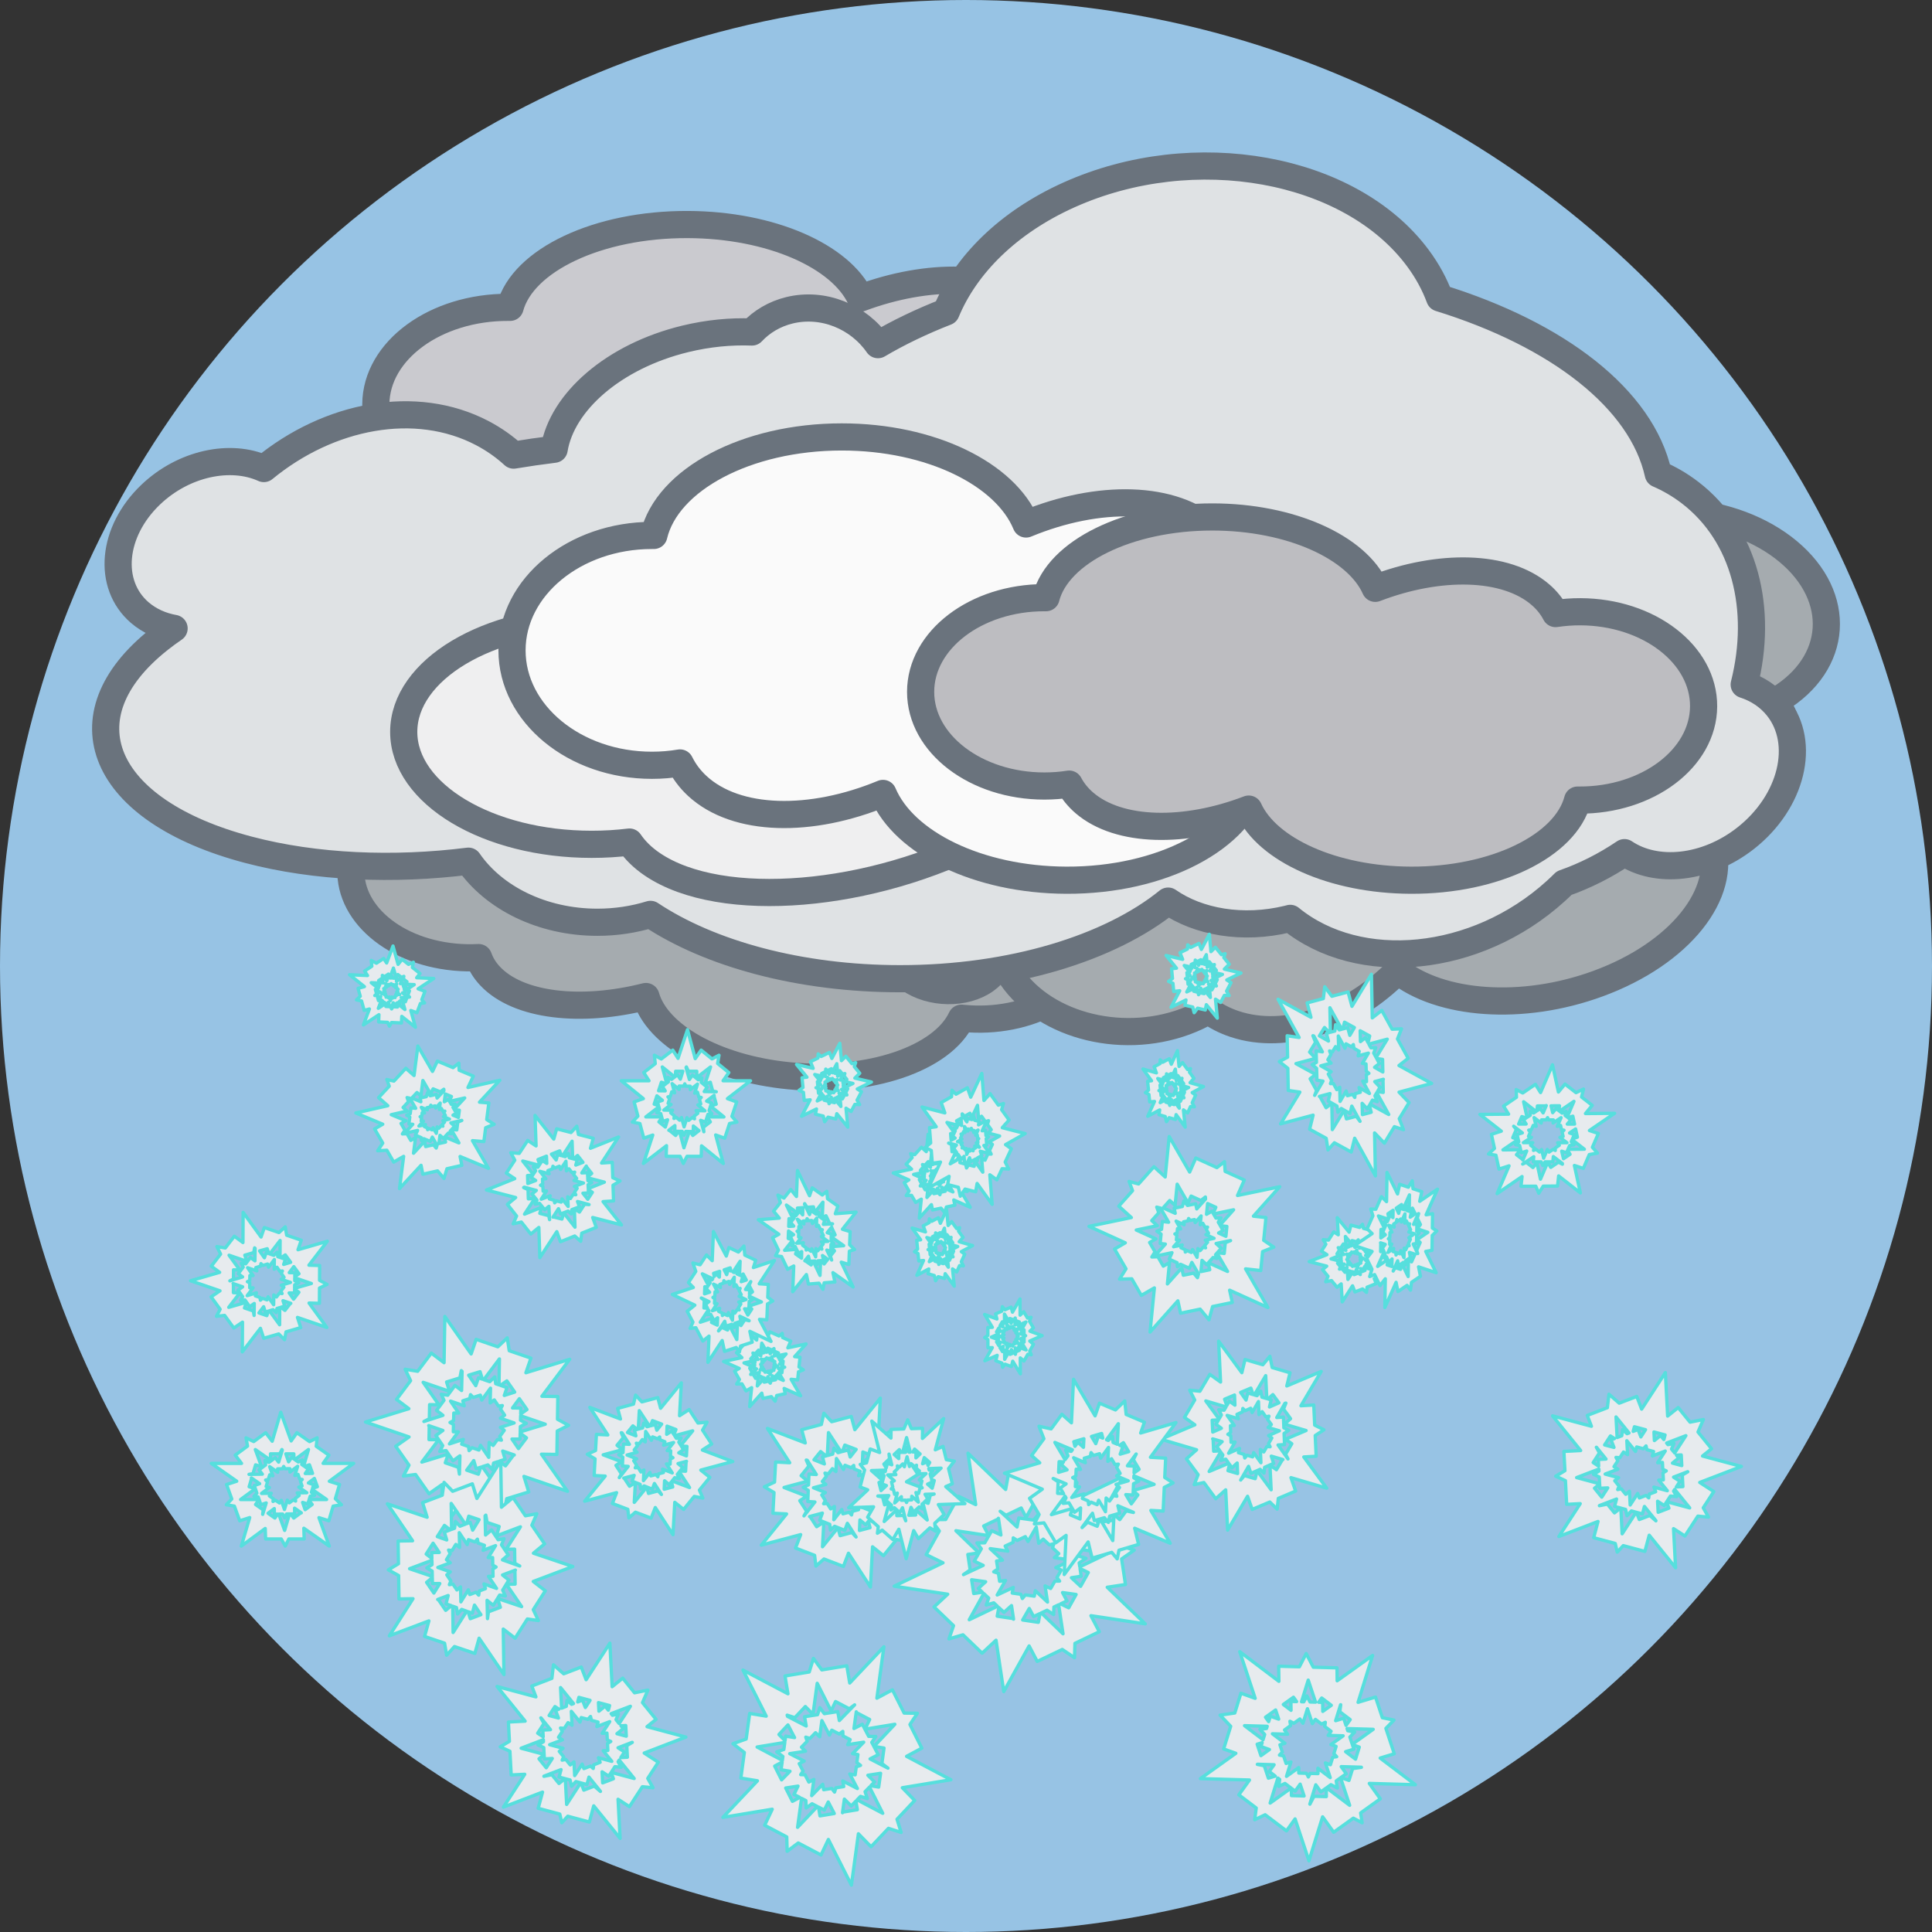 <?xml version="1.0" encoding="UTF-8" standalone="no"?><!DOCTYPE svg PUBLIC "-//W3C//DTD SVG 1.1//EN" "http://www.w3.org/Graphics/SVG/1.1/DTD/svg11.dtd"><svg width="100%" height="100%" viewBox="0 0 64 64" version="1.1" xmlns="http://www.w3.org/2000/svg" xmlns:xlink="http://www.w3.org/1999/xlink" xml:space="preserve" xmlns:serif="http://www.serif.com/" style="fill-rule:evenodd;clip-rule:evenodd;stroke-linejoin:round;stroke-miterlimit:2;"><rect x="0" y="0" width="64" height="64" fill="#333333" stroke="none"/><circle cx="32" cy="32" r="32" style="fill:#97c3e4;"/><path d="M28.504,9.873c2.243,-0.836 4.576,-0.806 5.799,0.212c0.229,0.191 0.408,0.408 0.536,0.643c0.283,-0.043 0.576,-0.065 0.877,-0.065c2.411,0 4.367,1.445 4.367,3.225c0,1.781 -1.956,3.226 -4.367,3.226l-0.059,0c-0.412,1.562 -2.883,2.764 -5.867,2.764c-2.776,0 -5.109,-1.041 -5.751,-2.444c-2.26,0.842 -4.611,0.809 -5.834,-0.22c-0.228,-0.192 -0.405,-0.409 -0.531,-0.645c-0.285,0.042 -0.578,0.063 -0.879,0.062c-2.41,-0.008 -4.357,-1.461 -4.345,-3.241c0.011,-1.78 1.977,-3.218 4.388,-3.209l0.059,0c0.423,-1.56 2.902,-2.754 5.886,-2.743c2.756,0.01 5.068,1.045 5.721,2.435Z" style="fill:#cacacf;stroke:#6a737d;stroke-width:0.9px;"/><path d="M36.36,31.207c-0.003,0.027 -0.008,0.055 -0.013,0.083c-0.294,1.562 -2.285,2.657 -4.445,2.444c-0.017,-0.002 -0.035,-0.004 -0.054,-0.005c-0.626,1.333 -3.039,2.171 -5.712,1.907c-2.468,-0.244 -4.376,-1.348 -4.739,-2.625c-2.144,0.543 -4.23,0.318 -5.164,-0.68c-0.176,-0.187 -0.301,-0.392 -0.379,-0.61c-0.26,0.014 -0.527,0.009 -0.797,-0.017c-2.16,-0.205 -3.683,-1.64 -3.399,-3.203c0.007,-0.041 0.015,-0.083 0.026,-0.124c-0.091,-0.029 -0.178,-0.061 -0.261,-0.094c-0.148,0.066 -0.316,0.115 -0.502,0.137c-0.811,0.098 -1.653,-0.31 -1.881,-0.912c-0.105,-0.281 -0.059,-0.555 0.103,-0.777c-2.101,-0.66 -3.328,-2.487 -2.757,-4.192c0.595,-1.782 2.927,-2.76 5.205,-2.183c0.525,0.133 1.001,0.336 1.416,0.593c2.016,-0.658 4.772,-0.707 7.599,0.009c0.914,0.231 1.772,0.527 2.559,0.871c0.329,-0.1 0.682,-0.185 1.054,-0.251c1.552,-0.273 3.111,-0.162 4.291,0.235c0.219,-0.117 0.475,-0.205 0.763,-0.256c1.249,-0.221 2.629,0.349 3.078,1.27c0.361,0.739 0.015,1.481 -0.78,1.86c0.696,0.195 1.34,0.435 1.914,0.714c0.422,-0.159 0.897,-0.261 1.414,-0.292c2.243,-0.134 4.412,1.121 4.841,2.802c0.43,1.682 -1.044,3.157 -3.286,3.291c-0.032,0.002 -0.062,0.004 -0.094,0.005Z" style="fill:#a5abaf;stroke:#6a737d;stroke-width:0.9px;"/><path d="M58.821,23.227c0.02,0.03 0.038,0.06 0.057,0.091c1.029,1.728 0.079,3.787 -2.124,4.595c-0.019,0.007 -0.037,0.013 -0.054,0.02c0.526,1.654 -1.036,3.651 -3.761,4.65c-2.519,0.925 -5.23,0.704 -6.637,-0.421c-1.555,1.57 -3.698,2.332 -5.409,1.758c-0.32,-0.107 -0.61,-0.256 -0.863,-0.441c-0.233,0.139 -0.488,0.259 -0.762,0.361c-2.197,0.816 -4.824,0.08 -5.864,-1.644c-0.027,-0.047 -0.053,-0.093 -0.078,-0.14c-0.11,0.013 -0.218,0.022 -0.325,0.028c-0.081,0.138 -0.199,0.267 -0.356,0.378c-0.676,0.485 -1.808,0.468 -2.524,-0.036c-0.333,-0.237 -0.519,-0.537 -0.554,-0.839c-2.52,0.325 -5.196,-0.952 -6.087,-2.957c-0.93,-2.096 0.439,-4.197 3.056,-4.692c0.602,-0.113 1.219,-0.131 1.823,-0.067c1.34,-1.626 3.88,-2.984 7.129,-3.598c1.051,-0.197 2.103,-0.304 3.128,-0.326c0.225,-0.26 0.485,-0.512 0.778,-0.756c1.226,-1.014 2.78,-1.641 4.219,-1.798c0.106,-0.221 0.273,-0.433 0.5,-0.621c0.987,-0.818 2.757,-0.893 3.948,-0.169c0.956,0.58 1.251,1.501 0.822,2.263c0.816,-0.132 1.621,-0.193 2.391,-0.182c0.263,-0.361 0.624,-0.691 1.081,-0.968c1.99,-1.2 5.073,-0.952 6.881,0.554c1.808,1.508 1.659,3.707 -0.331,4.908c-0.028,0.016 -0.056,0.033 -0.084,0.049Z" style="fill:#a5abaf;stroke:#6a737d;stroke-width:0.9px;"/><path d="M31.342,10.331c0.645,-1.556 2.049,-2.967 4.072,-3.876c4.14,-1.859 9.316,-0.922 11.553,2.092c0.316,0.425 0.556,0.869 0.724,1.323c3.919,1.212 6.691,3.344 7.242,5.83c0.373,0.161 0.727,0.368 1.055,0.62c1.821,1.398 2.419,3.862 1.791,6.357c0.437,0.141 0.819,0.391 1.105,0.748c0.952,1.192 0.478,3.138 -1.058,4.343c-1.305,1.024 -2.962,1.185 -4.014,0.477c-0.64,0.432 -1.314,0.77 -1.998,1.009c-0.092,0.092 -0.186,0.182 -0.284,0.27c-2.629,2.383 -6.508,2.76 -8.789,0.898c-0.027,0.008 -0.056,0.014 -0.083,0.022c-1.489,0.361 -2.969,0.098 -3.962,-0.594c-1.912,1.55 -5.174,2.571 -8.875,2.571c-3.337,0 -6.319,-0.831 -8.273,-2.131c-0.545,0.168 -1.137,0.261 -1.757,0.261c-1.84,0 -3.445,-0.817 -4.273,-2.023c-2.465,0.31 -5.058,0.21 -7.288,-0.378c-4.876,-1.284 -6.198,-4.41 -2.95,-6.975c0.155,-0.124 0.318,-0.242 0.487,-0.358c-0.426,-0.076 -0.817,-0.25 -1.137,-0.524c-1.083,-0.934 -0.921,-2.683 0.361,-3.906c1.089,-1.04 2.642,-1.366 3.749,-0.866c2.159,-1.775 5.029,-2.329 7.234,-1.175c0.387,0.203 0.736,0.449 1.042,0.73c0.437,-0.073 0.884,-0.138 1.341,-0.194c0.258,-1.569 1.969,-3.08 4.345,-3.657c0.755,-0.183 1.503,-0.254 2.208,-0.227c0.321,-0.342 0.744,-0.598 1.244,-0.72c1.123,-0.272 2.292,0.219 2.93,1.139c0.68,-0.401 1.437,-0.765 2.258,-1.086Z" style="fill:#dfe2e4;stroke:#6a737d;stroke-width:0.9px;"/><path d="M19.687,20.521c0.586,-1.804 4.111,-3.192 8.366,-3.192c4.665,0 8.45,1.668 8.45,3.724c0,0.269 -0.065,0.532 -0.189,0.786c1.238,1.615 -0.17,4.075 -3.559,5.871c-3.866,2.049 -8.858,2.465 -11.138,0.927c-0.328,-0.221 -0.581,-0.472 -0.765,-0.743c-0.404,0.05 -0.822,0.075 -1.251,0.075c-3.438,0 -6.227,-1.668 -6.227,-3.724c0,-2.056 2.789,-3.724 6.227,-3.724l0.086,0Z" style="fill:#efeff0;stroke:#6a737d;stroke-width:0.9px;"/><path d="M29.25,26.283c-2.38,0.986 -4.857,0.952 -6.154,-0.25c-0.244,-0.226 -0.433,-0.482 -0.57,-0.759c-0.3,0.051 -0.612,0.077 -0.93,0.077c-2.559,0 -4.635,-1.705 -4.635,-3.807c0,-2.101 2.076,-3.807 4.635,-3.807l0.063,0c0.437,-1.844 3.06,-3.263 6.226,-3.263c2.946,0 5.422,1.229 6.104,2.884c2.398,-0.992 4.893,-0.953 6.19,0.261c0.243,0.226 0.43,0.483 0.564,0.761c0.302,-0.05 0.613,-0.075 0.932,-0.075c2.558,0.012 4.624,1.726 4.612,3.827c-0.012,2.101 -2.098,3.799 -4.657,3.788l-0.063,0c-0.447,1.841 -3.078,3.251 -6.246,3.238c-2.925,-0.012 -5.378,-1.234 -6.071,-2.875Z" style="fill:#fafafa;stroke:#6a737d;stroke-width:0.9px;"/><path d="M41.366,26.802c-2.106,0.808 -4.297,0.78 -5.444,-0.205c-0.215,-0.185 -0.383,-0.395 -0.504,-0.622c-0.265,0.042 -0.541,0.063 -0.823,0.063c-2.262,0 -4.098,-1.397 -4.098,-3.119c0,-1.722 1.836,-3.12 4.098,-3.12l0.056,0c0.387,-1.511 2.706,-2.674 5.507,-2.674c2.607,0 4.795,1.008 5.399,2.364c2.121,-0.814 4.326,-0.782 5.475,0.213c0.215,0.185 0.38,0.396 0.498,0.623c0.267,-0.04 0.543,-0.061 0.824,-0.06c2.264,0.009 4.09,1.414 4.08,3.135c-0.01,1.722 -1.856,3.113 -4.119,3.104l-0.056,0c-0.396,1.509 -2.723,2.665 -5.524,2.654c-2.586,-0.01 -4.758,-1.011 -5.369,-2.356Z" style="fill:#bdbdc1;stroke:#6a737d;stroke-width:0.9px;"/><g><path d="M15.884,36.511l0.31,0.026l-0.071,0.549l0.246,0.158l-0.281,0.114l-0.059,0.459l-0.377,-0.031l0.529,0.917l-0.94,-0.393l0.058,0.294l-0.493,0.112l-0.098,0.322l-0.212,-0.251l-0.49,0.111l-0.058,-0.296l-0.714,0.771l0.137,-1.067l-0.329,0.19l-0.227,-0.393l-0.304,0.018l0.168,-0.255l-0.271,-0.469l0.271,-0.156l-0.891,-0.372l1.059,-0.241l-0.306,-0.267l0.353,-0.381l-0.079,-0.22l0.234,0.053l0.394,-0.425l0.273,0.24l0.126,-0.977l0.485,0.841l0.162,-0.342l0.519,0.217l0.192,-0.149l0.01,0.234l0.47,0.196l-0.178,0.376l1.055,-0.239l-0.673,0.726Zm-2.307,-0.131l0.193,0.334l-0.156,-0.013l-0.025,0.191l-0.117,0.048l0.103,0.065l-0.03,0.229l0.129,0.01l-0.28,0.302l0.439,-0.1l-0.074,0.157l0.195,0.082l0.004,0.097l0.08,-0.062l0.216,0.09l0.067,-0.142l0.157,0.273l-0.028,0.09l-0.091,-0.108l-0.259,0.059l-0.035,-0.176l-0.366,0.396l0.066,-0.516l-0.157,0.091l-0.128,-0.222l-0.15,0.008l0.083,-0.125l-0.128,-0.222l0.157,-0.091l-0.481,-0.2l0.526,-0.12l-0.134,-0.118l0.18,-0.194l-0.048,-0.134l0.092,0.021Zm0.451,0.76l-0.076,-0.006l0.014,-0.11l-0.049,-0.031l0.056,-0.023l0.013,-0.108l0.078,0.007l-0.107,-0.186l0.198,0.083l-0.014,-0.071l0.111,-0.025l0.018,-0.058l0.038,0.045l0.107,-0.024l0.015,0.073l0.152,-0.165l-0.027,0.215l0.065,-0.038l0.053,0.093l0.063,-0.004l-0.035,0.052l0.053,0.092l-0.065,0.038l0.2,0.083l-0.219,0.05l0.056,0.049l-0.075,0.081l0.02,0.055l-0.059,-0.013l-0.077,0.083l-0.054,-0.047l-0.028,0.213l-0.107,-0.186l-0.033,0.071l-0.101,-0.042l-0.047,0.036l-0.002,-0.057l-0.103,-0.043l0.033,-0.069l-0.215,0.049l0.15,-0.162Zm0.676,-1.008l-0.225,0.243l-0.025,-0.123l-0.203,0.046l-0.088,-0.104l-0.041,0.134l-0.205,0.046l0.024,0.123l-0.297,-0.124l0.169,-0.182l0.13,0.114l0.066,-0.512l0.257,0.446l0.08,-0.17l0.242,0.101l0.114,-0.088l0.002,0.05Zm0.024,1.537l0.032,0.163l-0.22,0.05l0.035,-0.271l0.114,0.1l0.039,-0.042Zm0.224,-0.242l0.25,0.433l-0.47,-0.196l0.12,-0.13l0.097,0.022l-0.033,-0.091l0.036,-0.038Zm0.343,-0.313l0.003,0.002l-0.132,0.054l-0.034,0.26l-0.17,-0.014l0.101,-0.11l-0.127,-0.11l0.359,-0.082Zm-0.543,-0.875l0.202,0.084l-0.069,0.148l-0.03,-0.052l-0.137,0.079l0.034,-0.259Zm0.302,0.524l0.162,0.014l-0.031,0.239l-0.179,-0.075l0.113,-0.065l-0.065,-0.113Zm0.34,-0.392l-0.349,0.378l-0.039,-0.068l0.07,-0.106l-0.127,0.008l-0.056,-0.098l0.501,-0.114Z" style="fill:#e7ebee;stroke:#56dfdd;stroke-width:0.11px;stroke-linecap:round;stroke-miterlimit:1.5;"/><path d="M26.324,44.94l0.178,0.019l-0.034,0.323l0.144,0.096l-0.161,0.064l-0.028,0.271l-0.217,-0.023l0.316,0.547l-0.546,-0.243l0.037,0.174l-0.283,0.06l-0.053,0.188l-0.125,-0.15l-0.28,0.059l-0.037,-0.175l-0.402,0.446l0.066,-0.628l-0.187,0.108l-0.135,-0.235l-0.175,0.007l0.093,-0.148l-0.162,-0.28l0.155,-0.089l-0.518,-0.23l0.606,-0.129l-0.179,-0.161l0.199,-0.221l-0.048,-0.131l0.135,0.035l0.221,-0.246l0.161,0.144l0.06,-0.574l0.29,0.502l0.089,-0.2l0.301,0.135l0.109,-0.086l0.009,0.138l0.273,0.121l-0.098,0.22l0.604,-0.128l-0.378,0.42Zm-1.33,-0.105l0.115,0.199l-0.09,-0.009l-0.012,0.112l-0.066,0.026l0.059,0.04l-0.014,0.135l0.074,0.007l-0.157,0.175l0.251,-0.053l-0.04,0.091l0.113,0.051l0.004,0.057l0.045,-0.036l0.125,0.056l0.037,-0.083l0.094,0.163l-0.015,0.053l-0.054,-0.065l-0.148,0.032l-0.022,-0.104l-0.207,0.229l0.032,-0.304l-0.089,0.052l-0.076,-0.133l-0.087,0.004l0.046,-0.074l-0.076,-0.132l0.089,-0.052l-0.279,-0.124l0.301,-0.064l-0.078,-0.071l0.101,-0.113l-0.029,-0.079l0.053,0.014Zm0.269,0.453l-0.044,-0.004l0.007,-0.065l-0.029,-0.019l0.032,-0.012l0.007,-0.064l0.044,0.005l-0.063,-0.111l0.114,0.051l-0.008,-0.042l0.063,-0.013l0.01,-0.034l0.022,0.027l0.062,-0.013l0.009,0.043l0.086,-0.095l-0.014,0.126l0.037,-0.021l0.032,0.055l0.036,-0.001l-0.019,0.03l0.032,0.055l-0.037,0.021l0.116,0.052l-0.126,0.027l0.033,0.029l-0.042,0.047l0.012,0.033l-0.034,-0.009l-0.043,0.049l-0.032,-0.029l-0.013,0.125l-0.064,-0.11l-0.019,0.041l-0.058,-0.026l-0.027,0.021l-0.002,-0.034l-0.059,-0.027l0.018,-0.04l-0.124,0.026l0.085,-0.094Zm0.377,-0.586l-0.127,0.141l-0.016,-0.073l-0.116,0.025l-0.052,-0.063l-0.022,0.078l-0.118,0.025l0.016,0.073l-0.173,-0.077l0.095,-0.105l0.077,0.069l0.031,-0.301l0.154,0.266l0.044,-0.099l0.14,0.062l0.065,-0.05l0.002,0.029Zm0.032,0.907l0.021,0.097l-0.126,0.026l0.017,-0.159l0.066,0.06l0.022,-0.024Zm0.126,-0.14l0.15,0.259l-0.273,-0.122l0.067,-0.075l0.056,0.014l-0.02,-0.054l0.02,-0.022Zm0.194,-0.18l0.002,0.001l-0.076,0.03l-0.016,0.153l-0.098,-0.01l0.057,-0.064l-0.075,-0.067l0.206,-0.043Zm-0.324,-0.523l0.118,0.052l-0.038,0.086l-0.018,-0.031l-0.078,0.045l0.016,-0.152Zm0.181,0.313l0.093,0.01l-0.014,0.141l-0.105,-0.047l0.064,-0.037l-0.038,-0.067Zm0.191,-0.227l-0.196,0.218l-0.024,-0.04l0.039,-0.062l-0.073,0.003l-0.033,-0.058l0.287,-0.061Z" style="fill:#e7ebee;stroke:#56dfdd;stroke-width:0.11px;stroke-linecap:round;stroke-miterlimit:1.5;"/><path d="M31.943,38.697l0.178,0.018l-0.034,0.324l0.144,0.096l-0.16,0.064l-0.029,0.27l-0.217,-0.023l0.316,0.547l-0.546,-0.243l0.037,0.174l-0.282,0.06l-0.053,0.188l-0.125,-0.15l-0.281,0.06l-0.037,-0.176l-0.401,0.446l0.066,-0.628l-0.187,0.108l-0.136,-0.234l-0.175,0.006l0.093,-0.147l-0.161,-0.281l0.154,-0.089l-0.517,-0.23l0.606,-0.129l-0.179,-0.161l0.198,-0.22l-0.048,-0.131l0.135,0.034l0.222,-0.246l0.16,0.145l0.061,-0.575l0.289,0.502l0.089,-0.199l0.301,0.134l0.109,-0.086l0.009,0.138l0.273,0.122l-0.098,0.22l0.604,-0.129l-0.378,0.421Zm-1.33,-0.106l0.116,0.199l-0.091,-0.009l-0.011,0.112l-0.067,0.027l0.06,0.04l-0.014,0.134l0.074,0.008l-0.158,0.174l0.252,-0.053l-0.041,0.092l0.113,0.05l0.004,0.057l0.045,-0.035l0.125,0.056l0.037,-0.083l0.094,0.163l-0.015,0.053l-0.054,-0.065l-0.148,0.031l-0.022,-0.104l-0.206,0.229l0.032,-0.303l-0.09,0.051l-0.076,-0.133l-0.087,0.004l0.047,-0.073l-0.077,-0.133l0.089,-0.051l-0.279,-0.125l0.302,-0.064l-0.079,-0.071l0.101,-0.112l-0.029,-0.08l0.053,0.014Zm0.269,0.454l-0.044,-0.005l0.007,-0.065l-0.028,-0.018l0.031,-0.013l0.007,-0.064l0.045,0.005l-0.064,-0.11l0.115,0.051l-0.009,-0.042l0.063,-0.014l0.01,-0.034l0.022,0.027l0.062,-0.013l0.009,0.044l0.086,-0.096l-0.013,0.127l0.037,-0.022l0.031,0.055l0.036,-0.001l-0.019,0.03l0.032,0.055l-0.037,0.022l0.116,0.051l-0.125,0.027l0.032,0.03l-0.042,0.046l0.012,0.033l-0.034,-0.008l-0.043,0.048l-0.032,-0.029l-0.013,0.125l-0.064,-0.11l-0.018,0.041l-0.059,-0.026l-0.026,0.021l-0.002,-0.034l-0.06,-0.026l0.018,-0.041l-0.123,0.027l0.084,-0.094Zm0.377,-0.586l-0.127,0.14l-0.015,-0.073l-0.117,0.025l-0.052,-0.063l-0.022,0.079l-0.117,0.025l0.015,0.072l-0.172,-0.077l0.094,-0.105l0.077,0.069l0.032,-0.301l0.153,0.266l0.044,-0.099l0.141,0.063l0.064,-0.051l0.002,0.03Zm0.033,0.906l0.02,0.097l-0.126,0.027l0.017,-0.159l0.067,0.06l0.022,-0.025Zm0.126,-0.14l0.149,0.259l-0.273,-0.121l0.068,-0.076l0.056,0.015l-0.02,-0.055l0.02,-0.022Zm0.193,-0.18l0.002,0.001l-0.076,0.03l-0.016,0.153l-0.098,-0.01l0.057,-0.063l-0.074,-0.067l0.205,-0.044Zm-0.323,-0.523l0.117,0.052l-0.038,0.086l-0.018,-0.03l-0.077,0.045l0.016,-0.153Zm0.18,0.313l0.094,0.01l-0.015,0.141l-0.104,-0.047l0.064,-0.037l-0.039,-0.067Zm0.191,-0.227l-0.196,0.218l-0.023,-0.04l0.038,-0.061l-0.072,0.002l-0.034,-0.058l0.287,-0.061Z" style="fill:#e7ebee;stroke:#56dfdd;stroke-width:0.11px;stroke-linecap:round;stroke-miterlimit:1.5;"/><path d="M12.237,33.424l-0.174,0.047l-0.086,-0.313l-0.169,-0.037l0.126,-0.118l-0.072,-0.262l0.21,-0.058l-0.494,-0.394l0.597,0.027l-0.098,-0.149l0.241,-0.159l-0.02,-0.194l0.172,0.094l0.239,-0.158l0.099,0.15l0.211,-0.562l0.168,0.608l0.134,-0.169l0.212,0.169l0.161,-0.07l-0.033,0.172l0.253,0.201l-0.111,0.14l0.565,0.025l-0.517,0.342l0.226,0.084l-0.104,0.278l0.092,0.104l-0.138,0.018l-0.116,0.309l-0.202,-0.075l0.153,0.556l-0.453,-0.361l-0.01,0.218l-0.329,-0.015l-0.07,0.12l-0.059,-0.125l-0.298,-0.014l0.01,-0.24l-0.515,0.34l0.199,-0.529Zm1.276,-0.388l-0.18,-0.144l0.087,-0.024l-0.03,-0.109l0.052,-0.049l-0.07,-0.015l-0.036,-0.13l-0.072,0.02l0.083,-0.22l-0.214,0.141l0.004,-0.1l-0.124,-0.005l-0.025,-0.052l-0.029,0.049l-0.136,-0.006l-0.005,0.091l-0.147,-0.118l-0.005,-0.054l0.074,0.04l0.126,-0.083l0.059,0.089l0.108,-0.289l0.082,0.294l0.064,-0.08l0.12,0.095l0.079,-0.035l-0.017,0.085l0.12,0.096l-0.064,0.08l0.305,0.014l-0.257,0.17l0.099,0.037l-0.053,0.142l0.056,0.063l-0.054,0.007Zm-0.416,-0.324l0.042,-0.012l0.018,0.063l0.033,0.007l-0.025,0.023l0.017,0.062l-0.043,0.012l0.1,0.079l-0.126,-0.005l0.023,0.036l-0.054,0.035l0.004,0.035l-0.031,-0.017l-0.053,0.035l-0.024,-0.037l-0.045,0.12l-0.034,-0.122l-0.026,0.033l-0.05,-0.039l-0.033,0.014l0.007,-0.035l-0.05,-0.04l0.027,-0.033l-0.127,-0.006l0.107,-0.071l-0.042,-0.015l0.023,-0.059l-0.024,-0.026l0.035,-0.005l0.023,-0.061l0.04,0.015l-0.034,-0.121l0.1,0.08l0.002,-0.045l0.064,0.003l0.017,-0.03l0.015,0.031l0.065,0.003l-0.002,0.044l0.105,-0.069l-0.044,0.118Zm-0.137,0.683l0.067,-0.177l0.041,0.062l0.099,-0.065l0.071,0.039l-0.008,-0.081l0.101,-0.066l-0.041,-0.062l0.188,0.008l-0.049,0.133l-0.097,-0.036l0.081,0.292l-0.24,-0.192l-0.005,0.108l-0.154,-0.007l-0.041,0.071l-0.013,-0.027Zm-0.362,-0.832l-0.054,-0.082l0.107,-0.071l0.043,0.154l-0.084,-0.032l-0.012,0.031Zm-0.066,0.177l-0.234,-0.187l0.299,0.014l-0.035,0.094l-0.058,0.007l0.039,0.044l-0.011,0.028Zm-0.114,0.238l-0.002,0l0.059,-0.056l-0.041,-0.148l0.095,-0.027l-0.03,0.08l0.094,0.035l-0.175,0.116Zm0.492,0.369l-0.128,-0.006l0.004,-0.094l0.027,0.022l0.056,-0.07l0.041,0.148Zm-0.282,-0.226l-0.091,0.025l-0.038,-0.136l0.114,0.005l-0.046,0.058l0.061,0.048Zm-0.095,0.281l0.103,-0.275l0.036,0.029l-0.013,0.072l0.066,-0.029l0.053,0.041l-0.245,0.162Z" style="fill:#e7ebee;stroke:#56dfdd;stroke-width:0.11px;stroke-linecap:round;stroke-miterlimit:1.5;"/><path d="M45.524,42.354l0.065,0.167l-0.303,0.119l-0.019,0.172l-0.13,-0.114l-0.253,0.099l-0.08,-0.203l-0.34,0.532l-0.036,-0.596l-0.137,0.113l-0.183,-0.223l-0.192,0.039l0.076,-0.18l-0.182,-0.222l0.139,-0.114l-0.581,-0.151l0.588,-0.23l-0.182,-0.116l0.146,-0.229l-0.086,-0.152l0.174,0.015l0.174,-0.272l0.15,0.096l-0.033,-0.566l0.393,0.479l0.061,-0.233l0.287,0.075l0.094,-0.103l0.032,0.136l0.32,0.083l-0.054,0.209l0.537,-0.21l-0.312,0.488l0.218,-0.013l0.019,0.329l0.126,0.057l-0.118,0.072l0.017,0.298l-0.24,0.014l0.392,0.478l-0.547,-0.143Zm-0.518,-1.229l-0.124,0.194l-0.033,-0.084l-0.105,0.041l-0.054,-0.047l-0.008,0.071l-0.126,0.049l0.027,0.07l-0.227,-0.06l0.162,0.199l-0.099,0.006l0.007,0.124l-0.049,0.029l0.052,0.024l0.008,0.137l0.091,-0.005l-0.102,0.158l-0.054,0.011l0.033,-0.078l-0.096,-0.117l0.082,-0.067l-0.298,-0.078l0.284,-0.112l-0.087,-0.055l0.083,-0.129l-0.043,-0.075l0.086,0.007l0.083,-0.129l0.087,0.056l-0.018,-0.305l0.195,0.238l0.027,-0.102l0.147,0.038l0.057,-0.063l0.012,0.054Zm-0.279,0.447l-0.016,-0.041l0.06,-0.024l0.004,-0.033l0.026,0.022l0.059,-0.024l0.017,0.042l0.068,-0.107l0.008,0.125l0.033,-0.027l0.041,0.05l0.035,-0.007l-0.014,0.033l0.04,0.048l-0.034,0.029l0.124,0.032l-0.119,0.046l0.037,0.023l-0.035,0.054l0.018,0.031l-0.036,-0.003l-0.034,0.053l-0.036,-0.023l0.007,0.127l-0.081,-0.099l-0.011,0.043l-0.061,-0.016l-0.024,0.026l-0.008,-0.034l-0.063,-0.017l0.011,-0.041l-0.117,0.046l0.069,-0.108l-0.045,0.003l-0.004,-0.064l-0.031,-0.014l0.029,-0.017l-0.003,-0.066l0.044,-0.002l-0.08,-0.098l0.122,0.032Zm0.694,0.065l-0.184,-0.048l0.058,-0.047l-0.075,-0.092l0.031,-0.075l-0.079,0.017l-0.077,-0.093l-0.057,0.047l-0.011,-0.189l0.137,0.036l-0.026,0.1l0.282,-0.111l-0.166,0.259l0.108,-0.006l0.009,0.153l0.075,0.034l-0.025,0.015Zm-0.79,0.446l-0.077,0.063l-0.082,-0.1l0.149,-0.058l-0.022,0.087l0.032,0.008Zm0.182,0.048l-0.161,0.252l-0.018,-0.299l0.098,0.026l0.013,0.056l0.039,-0.043l0.029,0.008Zm0.249,0.089l0,0.002l-0.062,-0.053l-0.143,0.056l-0.036,-0.092l0.082,0.021l0.026,-0.097l0.133,0.163Zm0.316,-0.528l0.007,0.129l-0.094,0.005l0.019,-0.03l-0.075,-0.048l0.143,-0.056Zm-0.196,0.304l0.035,0.088l-0.132,0.052l-0.007,-0.114l0.062,0.04l0.042,-0.066Zm0.29,0.066l-0.284,-0.074l0.025,-0.04l0.072,0.007l-0.036,-0.064l0.037,-0.056l0.186,0.227Z" style="fill:#e7ebee;stroke:#56dfdd;stroke-width:0.11px;stroke-linecap:round;stroke-miterlimit:1.5;"/><path d="M28.107,51.453l-0.168,0.437l-0.643,-0.247l-0.269,0.236l-0.042,-0.356l-0.632,-0.242l0.17,-0.445l-1.304,0.349l0.837,-1.034l-0.452,-0.023l0.036,-0.686l-0.32,-0.19l0.338,-0.156l0.035,-0.666l0.467,0.025l-0.738,-1.137l1.253,0.481l-0.117,-0.437l0.65,-0.174l0.084,-0.371l0.258,0.279l0.65,-0.174l0.117,0.438l0.845,-1.045l-0.07,1.354l0.391,-0.254l0.363,0.559l0.371,-0.035l-0.182,0.325l0.374,0.576l-0.38,0.247l1.243,0.476l-1.305,0.35l0.37,0.3l-0.426,0.526l0.142,0.329l-0.352,-0.07l-0.434,0.536l-0.363,-0.294l-0.069,1.333l-0.728,-1.12Zm-0.701,-3.236l0.039,-0.76l0.415,0.638l-0.099,0.027l-0.135,-0.151l-0.043,0.198l-0.177,0.048Zm0.955,-0.203l-0.198,0.252l-0.063,-0.235l-0.196,0.052l0.082,-0.213l0.375,0.144Zm-1.397,0.343l0.22,-0.272l0.178,0.144l-0.117,0.031l0.063,0.235l-0.344,-0.138Zm-0.331,1.859l0.087,-0.156l-0.226,-0.348l0.23,-0.148l-0.751,-0.289l0.788,-0.211l-0.223,-0.181l0.257,-0.318l-0.086,-0.199l0.032,0.007l0.301,0.472l-0.244,-0.015l-0.015,0.357l-0.176,0.082l0.168,0.103l-0.016,0.368l0.236,0.015l-0.362,0.461Zm1.308,-1.536l0.051,-0.141l0.204,0.081l0.084,-0.076l0.014,0.116l0.2,0.08l-0.053,0.144l0.411,-0.11l-0.262,0.333l0.143,0.009l-0.009,0.222l0.101,0.063l-0.106,0.049l-0.01,0.216l-0.147,-0.009l0.236,0.37l-0.397,-0.159l0.038,0.142l-0.204,0.055l-0.026,0.12l-0.082,-0.091l-0.204,0.054l-0.038,-0.142l-0.264,0.337l0.019,-0.439l-0.123,0.081l-0.116,-0.182l-0.117,0.01l0.057,-0.104l-0.119,-0.188l0.119,-0.079l-0.393,-0.158l0.41,-0.11l-0.117,-0.098l0.132,-0.169l-0.045,-0.108l0.111,0.024l0.135,-0.172l0.116,0.096l0.018,-0.432l0.233,0.365Zm1.004,-0.442l-0.08,0.209l-0.094,-0.146l-0.203,0.135l0.015,-0.337l0.362,0.139Zm0.685,0.057l-0.483,0.597l-0.084,-0.133l0.094,-0.174l-0.194,0.017l-0.069,-0.109l0.736,-0.198Zm-0.233,0.64l-0.02,0.391l-0.313,-0.126l0.197,-0.13l-0.094,-0.148l0.23,0.013Zm-0.28,1.013l0.112,-0.142l-0.195,-0.163l0.346,-0.092l-0.015,0.007l-0.021,0.402l-0.227,-0.012Zm-2.3,0.29l0.425,-0.114l-0.088,0.238l0.331,0.133l0.024,0.191l0.139,-0.126l0.337,0.135l0.085,-0.233l0.289,0.453l-0.138,-0.149l-0.392,0.105l-0.071,-0.264l-0.511,0.631l0.043,-0.818l-0.237,0.154l-0.219,-0.338l-0.017,0.002Zm2.271,-0.252l0.42,0.646l-0.713,-0.273l0.105,-0.134l0.184,0.039l-0.075,-0.178l0.079,-0.1Zm-0.267,0.62l-0.35,0.093l0.015,-0.348l0.19,0.159l0.089,-0.113l0.056,0.209Z" style="fill:#e7ebee;stroke:#56dfdd;stroke-width:0.11px;stroke-linecap:round;stroke-miterlimit:1.5;"/><path d="M31.238,51.77l-0.557,-0.271l0.435,-0.783l-0.272,-0.374l0.483,-0.006l0.427,-0.77l0.567,0.276l-0.255,-1.702l1.247,1.2l0.105,-0.571l0.912,0.137l0.306,-0.38l0.153,0.449l0.885,0.133l-0.109,0.589l1.641,-0.786l-0.847,1.527l0.603,-0.09l0.127,0.848l0.483,0.155l-0.416,0.291l0.127,0.847l-0.604,0.091l1.259,1.212l-1.799,-0.27l0.277,0.531l-0.807,0.386l-0.014,0.475l-0.406,-0.274l-0.83,0.398l-0.268,-0.514l-0.84,1.513l-0.256,-1.703l-0.461,0.43l-0.634,-0.609l-0.464,0.136l0.151,-0.438l-0.646,-0.621l0.453,-0.422l-1.772,-0.266l1.616,-0.774Zm4.443,-0.46l1.01,0.151l-0.921,0.441l-0.02,-0.128l0.224,-0.153l-0.259,-0.08l-0.034,-0.231Zm0.116,1.239l-0.305,-0.285l0.324,-0.049l-0.038,-0.255l0.273,0.133l-0.254,0.456Zm-0.232,-1.819l0.328,0.316l-0.221,0.206l-0.023,-0.152l-0.324,0.049l0.24,-0.419Zm-2.432,-0.667l0.194,0.132l0.502,-0.241l0.162,0.311l0.507,-0.914l0.154,1.029l0.279,-0.26l0.383,0.368l0.28,-0.082l-0.013,0.04l-0.681,0.318l0.06,-0.307l-0.475,-0.067l-0.081,-0.234l-0.166,0.199l-0.489,-0.069l-0.058,0.298l-0.558,-0.521Zm1.842,1.864l0.18,0.084l-0.142,0.248l0.088,0.117l-0.157,0.002l-0.14,0.243l-0.184,-0.086l0.08,0.536l-0.403,-0.376l-0.035,0.18l-0.295,-0.042l-0.1,0.12l-0.049,-0.141l-0.287,-0.04l0.036,-0.186l-0.534,0.25l0.277,-0.482l-0.196,0.029l-0.04,-0.266l-0.156,-0.049l0.135,-0.092l-0.04,-0.266l0.196,-0.03l-0.407,-0.379l0.584,0.082l-0.089,-0.167l0.263,-0.123l0.005,-0.149l0.131,0.085l0.27,-0.126l0.087,0.161l0.275,-0.477l0.08,0.535l0.15,-0.136l0.205,0.191l0.151,-0.043l-0.05,0.138l0.209,0.194l-0.147,0.134l0.575,0.081l-0.526,0.246Zm0.427,1.333l-0.267,-0.13l0.211,-0.098l-0.147,-0.276l0.448,0.063l-0.245,0.441Zm-0.188,0.862l-0.719,-0.692l0.191,-0.089l0.217,0.142l0.009,-0.248l0.158,-0.074l0.144,0.961Zm-0.817,-0.38l-0.52,-0.078l0.219,-0.381l0.143,0.267l0.212,-0.099l-0.054,0.291Zm-1.31,-0.49l0.172,0.16l0.249,-0.225l0.067,0.451l-0.006,-0.02l-0.535,-0.08l0.053,-0.286Zm-0.013,-2.957l0.083,0.553l-0.304,-0.142l-0.232,0.402l-0.259,0.004l0.145,0.194l-0.236,0.409l0.299,0.14l-0.653,0.306l0.221,-0.155l-0.077,-0.512l0.366,-0.054l-0.761,-0.733l1.087,0.163l-0.167,-0.32l0.487,-0.234l0.001,-0.021Zm-0.033,2.914l-0.933,0.447l0.482,-0.868l0.162,0.152l-0.082,0.228l0.25,-0.072l0.121,0.113Zm-0.785,-0.421l-0.069,-0.457l0.464,0.066l-0.244,0.221l0.137,0.127l-0.288,0.043Z" style="fill:#e7ebee;stroke:#56dfdd;stroke-width:0.11px;stroke-linecap:round;stroke-miterlimit:1.5;"/><path d="M41.522,40.287l0.414,0.046l-0.074,0.754l0.335,0.226l-0.371,0.147l-0.062,0.629l-0.503,-0.056l0.74,1.281l-1.268,-0.575l0.089,0.407l-0.653,0.135l-0.12,0.439l-0.292,-0.353l-0.649,0.135l-0.089,-0.41l-0.922,1.034l0.143,-1.463l-0.432,0.249l-0.317,-0.55l-0.405,0.013l0.214,-0.344l-0.379,-0.655l0.356,-0.206l-1.202,-0.545l1.402,-0.292l-0.416,-0.378l0.456,-0.512l-0.114,-0.306l0.314,0.083l0.509,-0.571l0.373,0.34l0.132,-1.339l0.678,1.175l0.203,-0.464l0.7,0.318l0.25,-0.198l0.022,0.322l0.635,0.287l-0.224,0.512l1.398,-0.29l-0.871,0.975Zm-3.08,-0.268l0.27,0.468l-0.209,-0.024l-0.026,0.262l-0.154,0.061l0.139,0.094l-0.03,0.313l0.172,0.019l-0.362,0.406l0.581,-0.121l-0.093,0.213l0.263,0.119l0.01,0.134l0.104,-0.082l0.291,0.132l0.084,-0.193l0.22,0.381l-0.034,0.124l-0.126,-0.152l-0.343,0.071l-0.053,-0.243l-0.474,0.531l0.069,-0.708l-0.205,0.119l-0.179,-0.311l-0.201,0.007l0.106,-0.17l-0.179,-0.31l0.206,-0.119l-0.648,-0.294l0.697,-0.145l-0.184,-0.167l0.233,-0.261l-0.069,-0.186l0.124,0.032Zm0.629,1.063l-0.102,-0.011l0.015,-0.151l-0.065,-0.044l0.072,-0.029l0.015,-0.148l0.104,0.011l-0.15,-0.259l0.267,0.121l-0.021,-0.097l0.147,-0.031l0.021,-0.079l0.053,0.064l0.142,-0.03l0.022,0.101l0.197,-0.221l-0.029,0.294l0.086,-0.049l0.074,0.129l0.083,-0.003l-0.044,0.071l0.075,0.129l-0.086,0.049l0.27,0.122l-0.29,0.061l0.076,0.069l-0.097,0.109l0.029,0.077l-0.079,-0.021l-0.1,0.112l-0.074,-0.067l-0.028,0.291l-0.15,-0.259l-0.042,0.096l-0.135,-0.061l-0.062,0.048l-0.005,-0.079l-0.139,-0.063l0.041,-0.093l-0.285,0.059l0.194,-0.218Zm0.864,-1.361l-0.291,0.326l-0.037,-0.171l-0.27,0.056l-0.121,-0.146l-0.05,0.182l-0.271,0.056l0.036,0.169l-0.4,-0.181l0.218,-0.244l0.178,0.162l0.069,-0.702l0.359,0.623l0.101,-0.23l0.326,0.148l0.148,-0.117l0.005,0.069Zm0.089,2.115l0.049,0.226l-0.291,0.061l0.036,-0.371l0.156,0.141l0.05,-0.057Zm0.29,-0.325l0.35,0.607l-0.634,-0.288l0.155,-0.174l0.13,0.034l-0.047,-0.127l0.046,-0.052Zm0.446,-0.417l0.004,0.003l-0.175,0.069l-0.035,0.357l-0.228,-0.026l0.132,-0.147l-0.173,-0.157l0.475,-0.099Zm-0.757,-1.225l0.273,0.124l-0.088,0.2l-0.041,-0.072l-0.179,0.104l0.035,-0.356Zm0.422,0.734l0.217,0.024l-0.032,0.328l-0.242,-0.11l0.148,-0.085l-0.091,-0.157Zm0.439,-0.527l-0.451,0.506l-0.055,-0.095l0.089,-0.143l-0.168,0.006l-0.079,-0.136l0.664,-0.138Z" style="fill:#e7ebee;stroke:#56dfdd;stroke-width:0.11px;stroke-linecap:round;stroke-miterlimit:1.5;"/><path d="M21.707,49.939l-0.137,0.351l-0.52,-0.197l-0.219,0.191l-0.033,-0.286l-0.512,-0.194l0.139,-0.358l-1.057,0.283l0.68,-0.832l-0.366,-0.018l0.03,-0.552l-0.258,-0.152l0.274,-0.125l0.029,-0.535l0.378,0.019l-0.596,-0.913l1.015,0.385l-0.094,-0.351l0.526,-0.142l0.069,-0.298l0.209,0.224l0.526,-0.141l0.094,0.352l0.686,-0.841l-0.059,1.088l0.317,-0.205l0.293,0.448l0.301,-0.028l-0.149,0.262l0.302,0.461l-0.308,0.199l1.006,0.381l-1.058,0.284l0.299,0.24l-0.345,0.423l0.114,0.265l-0.285,-0.056l-0.352,0.431l-0.293,-0.235l-0.059,1.071l-0.587,-0.899Zm-0.563,-2.599l0.034,-0.611l0.335,0.512l-0.08,0.022l-0.11,-0.121l-0.035,0.16l-0.144,0.038Zm0.774,-0.165l-0.161,0.203l-0.05,-0.189l-0.158,0.043l0.066,-0.172l0.303,0.115Zm-1.132,0.278l0.179,-0.219l0.144,0.116l-0.095,0.025l0.051,0.189l-0.279,-0.111Zm-0.271,1.495l0.071,-0.125l-0.182,-0.28l0.186,-0.12l-0.608,-0.23l0.639,-0.171l-0.181,-0.145l0.209,-0.256l-0.069,-0.16l0.026,0.005l0.243,0.379l-0.198,-0.011l-0.013,0.286l-0.142,0.067l0.135,0.082l-0.013,0.296l0.191,0.011l-0.294,0.372Zm1.062,-1.237l0.042,-0.113l0.164,0.065l0.069,-0.061l0.011,0.092l0.162,0.065l-0.043,0.115l0.332,-0.089l-0.212,0.268l0.116,0.007l-0.008,0.179l0.082,0.05l-0.086,0.04l-0.008,0.173l-0.12,-0.007l0.191,0.297l-0.321,-0.127l0.03,0.114l-0.165,0.045l-0.021,0.096l-0.067,-0.073l-0.165,0.044l-0.031,-0.114l-0.214,0.271l0.016,-0.353l-0.1,0.066l-0.093,-0.146l-0.095,0.008l0.046,-0.084l-0.096,-0.151l0.097,-0.063l-0.318,-0.126l0.332,-0.09l-0.095,-0.078l0.108,-0.137l-0.037,-0.086l0.09,0.019l0.11,-0.139l0.093,0.077l0.016,-0.347l0.188,0.293Zm0.814,-0.357l-0.066,0.169l-0.075,-0.118l-0.165,0.109l0.013,-0.271l0.293,0.111Zm0.555,0.045l-0.392,0.48l-0.068,-0.106l0.076,-0.14l-0.157,0.014l-0.056,-0.088l0.597,-0.16Zm-0.19,0.514l-0.017,0.315l-0.254,-0.101l0.16,-0.105l-0.076,-0.118l0.187,0.009Zm-0.229,0.815l0.091,-0.114l-0.157,-0.131l0.28,-0.075l-0.013,0.006l-0.017,0.323l-0.184,-0.009Zm-1.863,0.237l0.344,-0.092l-0.071,0.191l0.268,0.106l0.018,0.154l0.114,-0.101l0.272,0.108l0.07,-0.188l0.232,0.363l-0.111,-0.119l-0.317,0.085l-0.057,-0.212l-0.415,0.508l0.036,-0.657l-0.192,0.123l-0.177,-0.27l-0.014,0.001Zm1.839,-0.207l0.339,0.519l-0.576,-0.218l0.085,-0.108l0.149,0.031l-0.061,-0.143l0.064,-0.081Zm-0.217,0.499l-0.284,0.076l0.013,-0.28l0.154,0.127l0.072,-0.091l0.045,0.168Z" style="fill:#e7ebee;stroke:#56dfdd;stroke-width:0.11px;stroke-linecap:round;stroke-miterlimit:1.5;"/><path d="M44.875,37.706l-0.113,0.457l-0.559,-0.307l-0.212,0.236l-0.059,-0.384l-0.549,-0.301l0.115,-0.466l-1.078,0.289l0.639,-1.052l-0.384,-0.055l-0.014,-0.733l-0.282,-0.224l0.274,-0.145l-0.014,-0.71l0.396,0.057l-0.698,-1.266l1.09,0.597l-0.127,-0.476l0.537,-0.144l0.047,-0.392l0.236,0.316l0.537,-0.143l0.128,0.476l0.645,-1.063l0.029,1.445l0.314,-0.247l0.343,0.623l0.311,-0.013l-0.133,0.336l0.354,0.641l-0.305,0.239l1.081,0.593l-1.079,0.289l0.332,0.345l-0.325,0.535l0.141,0.363l-0.302,-0.099l-0.331,0.546l-0.325,-0.339l0.028,1.424l-0.688,-1.248Zm-0.804,-3.512l-0.016,-0.811l0.392,0.711l-0.081,0.022l-0.125,-0.171l-0.023,0.21l-0.147,0.039Zm0.794,-0.155l-0.151,0.258l-0.069,-0.256l-0.161,0.043l0.055,-0.223l0.326,0.178Zm-1.158,0.276l0.169,-0.277l0.159,0.166l-0.097,0.026l0.069,0.256l-0.3,-0.171Zm-0.157,1.97l0.063,-0.161l-0.213,-0.388l0.184,-0.144l-0.653,-0.358l0.652,-0.175l-0.201,-0.208l0.197,-0.323l-0.086,-0.219l0.028,0.009l0.284,0.525l-0.207,-0.032l0.011,0.381l-0.143,0.077l0.148,0.121l0.011,0.393l0.2,0.031l-0.275,0.471Zm1.003,-1.56l0.035,-0.148l0.177,0.101l0.066,-0.076l0.02,0.125l0.174,0.099l-0.035,0.151l0.339,-0.091l-0.199,0.339l0.121,0.019l0.007,0.238l0.089,0.073l-0.086,0.046l0.006,0.231l-0.125,-0.02l0.223,0.412l-0.345,-0.196l0.042,0.155l-0.17,0.045l-0.013,0.127l-0.075,-0.103l-0.169,0.045l-0.042,-0.155l-0.201,0.343l-0.012,-0.468l-0.099,0.079l-0.11,-0.203l-0.098,0.003l0.041,-0.108l-0.113,-0.209l0.096,-0.077l-0.342,-0.195l0.339,-0.09l-0.106,-0.113l0.101,-0.173l-0.045,-0.118l0.095,0.033l0.103,-0.176l0.104,0.11l-0.013,-0.461l0.22,0.406Zm0.819,-0.407l-0.054,0.219l-0.088,-0.163l-0.163,0.131l-0.01,-0.36l0.315,0.173Zm0.583,0.106l-0.369,0.607l-0.08,-0.147l0.068,-0.18l-0.162,0.005l-0.066,-0.122l0.609,-0.163Zm-0.155,0.669l0.008,0.418l-0.273,-0.155l0.158,-0.127l-0.088,-0.164l0.195,0.028Zm-0.17,1.068l0.085,-0.145l-0.175,-0.187l0.285,-0.077l-0.012,0.007l0.009,0.429l-0.192,-0.027Zm-1.923,0.159l0.351,-0.094l-0.058,0.249l0.288,0.164l0.032,0.206l0.11,-0.125l0.293,0.167l0.057,-0.245l0.273,0.504l-0.126,-0.168l-0.324,0.087l-0.077,-0.288l-0.391,0.642l-0.017,-0.873l-0.19,0.149l-0.207,-0.376l-0.014,0.001Zm1.9,-0.121l0.397,0.72l-0.619,-0.34l0.08,-0.137l0.158,0.054l-0.076,-0.195l0.06,-0.102Zm-0.184,0.646l-0.29,0.078l-0.01,-0.373l0.171,0.184l0.068,-0.116l0.061,0.227Z" style="fill:#e7ebee;stroke:#56dfdd;stroke-width:0.11px;stroke-linecap:round;stroke-miterlimit:1.5;"/><path d="M8.272,50.272l-0.331,0.107l-0.177,-0.487l-0.267,-0.045l0.181,-0.191l-0.173,-0.479l0.337,-0.11l-0.842,-0.59l1.001,0l-0.209,-0.273l0.407,-0.3l-0.049,-0.274l0.255,0.123l0.396,-0.292l0.216,0.282l0.283,-0.96l0.344,0.95l0.191,-0.272l0.42,0.294l0.252,-0.125l-0.031,0.28l0.419,0.294l-0.191,0.272l1.011,0l-0.805,0.593l0.337,0.107l-0.138,0.471l0.202,0.199l-0.275,0.047l-0.143,0.485l-0.327,-0.104l0.341,0.942l-0.842,-0.591l0.012,0.355l-0.509,0l-0.118,0.236l-0.133,-0.236l-0.519,0l-0.012,-0.347l-0.793,0.584l0.279,-0.945Zm1.495,-1.921l0.452,-0.333l-0.159,0.539l-0.064,-0.045l0.019,-0.149l-0.134,0.068l-0.114,-0.08Zm0.586,0.457l-0.241,0.004l0.103,-0.147l-0.126,-0.088l0.162,-0.053l0.102,0.284Zm-0.884,-0.647l0.264,0l0.005,0.17l-0.075,-0.053l-0.103,0.147l-0.091,-0.264Zm-1.22,0.679l0.131,-0.022l0.087,-0.293l0.197,0.062l-0.206,-0.568l0.509,0.356l-0.007,-0.214l0.307,0l0.071,-0.143l0.013,0.022l-0.121,0.395l-0.111,-0.148l-0.211,0.158l-0.133,-0.063l0.024,0.145l-0.218,0.163l0.109,0.144l-0.441,0.006Zm1.518,0.037l0.106,-0.036l0.054,0.155l0.085,0.014l-0.059,0.062l0.053,0.153l-0.108,0.037l0.265,0.186l-0.318,0.005l0.065,0.086l-0.131,0.099l0.014,0.087l-0.08,-0.038l-0.128,0.096l-0.067,-0.089l-0.095,0.309l-0.104,-0.303l-0.062,0.088l-0.132,-0.092l-0.081,0.041l0.011,-0.09l-0.132,-0.093l0.062,-0.088l-0.321,0.005l0.259,-0.195l-0.107,-0.033l0.046,-0.152l-0.063,-0.063l0.087,-0.016l0.048,-0.157l0.104,0.032l-0.104,-0.301l0.265,0.186l-0.002,-0.114l0.162,-0.003l0.038,-0.076l0.041,0.075l0.165,-0.002l0.002,0.111l0.255,-0.191l-0.093,0.305Zm0.747,0.373l-0.159,0.052l0.038,-0.122l-0.177,-0.055l0.198,-0.149l0.1,0.274Zm0.305,0.423l-0.577,0l0.034,-0.11l0.145,-0.028l-0.105,-0.103l0.028,-0.092l0.475,0.333Zm-0.478,0.165l-0.233,0.172l-0.083,-0.241l0.171,0.053l0.038,-0.123l0.107,0.139Zm-0.715,0.313l0.136,-0.002l-0.004,-0.189l0.223,0.156l-0.011,-0.005l-0.239,0.176l-0.105,-0.136Zm-1.299,-1.194l0.274,0.192l-0.178,0.061l0.087,0.254l-0.097,0.103l0.14,0.021l0.09,0.258l0.175,-0.06l-0.116,0.379l0.017,-0.149l-0.253,-0.177l0.115,-0.165l-0.611,0l0.487,-0.358l-0.204,-0.065l0.084,-0.285l-0.01,-0.009Zm1.263,1.194l-0.161,0.546l-0.195,-0.54l0.128,-0.002l0.068,0.125l0.064,-0.127l0.096,-0.002Zm-0.484,0.136l-0.226,-0.158l0.206,-0.155l0.003,0.185l0.108,-0.002l-0.091,0.13Z" style="fill:#e7ebee;stroke:#56dfdd;stroke-width:0.11px;stroke-linecap:round;stroke-miterlimit:1.5;"/><path d="M8.033,43.798l-0.288,0.195l-0.305,-0.419l-0.269,0.031l0.121,-0.234l-0.299,-0.412l0.294,-0.199l-0.973,-0.334l0.962,-0.278l-0.277,-0.203l0.308,-0.402l-0.123,-0.249l0.279,0.047l0.3,-0.39l0.285,0.21l0.006,-1l0.594,0.817l0.108,-0.314l0.485,0.166l0.208,-0.19l0.047,0.278l0.484,0.166l-0.108,0.315l0.972,-0.281l-0.61,0.793l0.355,0.01l-0.003,0.491l0.249,0.135l-0.251,0.121l-0.003,0.506l-0.343,-0.009l0.589,0.81l-0.973,-0.334l0.109,0.337l-0.488,0.141l-0.048,0.26l-0.194,-0.19l-0.498,0.144l-0.108,-0.331l-0.6,0.781l0.006,-0.985Zm0.904,-2.26l0.342,-0.445l-0.003,0.561l-0.073,-0.025l-0.024,-0.148l-0.109,0.103l-0.133,-0.046Zm0.691,0.277l-0.231,0.07l0.058,-0.169l-0.146,-0.05l0.141,-0.096l0.178,0.245Zm-1.029,-0.377l0.253,-0.073l0.052,0.162l-0.087,-0.03l-0.058,0.169l-0.16,-0.228Zm-0.985,0.991l0.12,-0.058l0.002,-0.306l0.208,0.006l-0.356,-0.49l0.588,0.202l-0.066,-0.204l0.295,-0.085l0.029,-0.157l0.017,0.018l-0.006,0.412l-0.148,-0.111l-0.159,0.21l-0.145,-0.023l0.063,0.133l-0.164,0.217l0.144,0.107l-0.422,0.129Zm1.469,-0.386l0.092,-0.064l0.095,0.135l0.085,-0.011l-0.039,0.076l0.093,0.133l-0.093,0.065l0.306,0.105l-0.305,0.093l0.087,0.065l-0.099,0.131l0.039,0.08l-0.088,-0.014l-0.096,0.127l-0.09,-0.067l-0.005,0.324l-0.185,-0.263l-0.035,0.102l-0.152,-0.052l-0.067,0.062l-0.014,-0.09l-0.152,-0.052l0.035,-0.102l-0.307,0.094l0.195,-0.259l-0.112,-0.002l0.002,-0.159l-0.078,-0.043l0.079,-0.04l0.003,-0.164l0.108,0.002l-0.183,-0.26l0.306,0.105l-0.033,-0.109l0.154,-0.047l0.016,-0.084l0.061,0.06l0.158,-0.048l0.032,0.107l0.192,-0.255l-0.005,0.319Zm0.821,0.152l-0.138,0.094l0.002,-0.128l-0.185,-0.003l0.15,-0.199l0.171,0.236Zm0.411,0.322l-0.555,0.16l0.002,-0.116l0.132,-0.066l-0.13,-0.071l0.001,-0.095l0.55,0.188Zm-0.414,0.291l-0.176,0.229l-0.147,-0.207l0.18,0.003l0.002,-0.129l0.141,0.104Zm-0.6,0.498l0.13,-0.039l-0.056,-0.18l0.258,0.088l-0.013,-0.002l-0.181,0.235l-0.138,-0.102Zm-1.579,-0.787l0.316,0.109l-0.154,0.108l0.154,0.219l-0.065,0.126l0.141,-0.018l0.157,0.223l0.152,-0.106l-0.006,0.396l-0.025,-0.148l-0.293,-0.1l0.066,-0.19l-0.587,0.169l0.368,-0.479l-0.214,-0.006l0.001,-0.296l-0.011,-0.007Zm1.544,0.798l-0.003,0.568l-0.338,-0.464l0.123,-0.037l0.1,0.1l0.027,-0.139l0.091,-0.028Zm-0.427,0.265l-0.261,-0.09l0.155,-0.205l0.054,0.176l0.103,-0.031l-0.051,0.15Z" style="fill:#e7ebee;stroke:#56dfdd;stroke-width:0.11px;stroke-linecap:round;stroke-miterlimit:1.5;"/><path d="M14.644,49.177l-0.433,0.304l-0.446,-0.637l-0.402,0.052l0.185,-0.36l-0.439,-0.626l0.441,-0.309l-1.443,-0.495l1.437,-0.441l-0.409,-0.308l0.466,-0.62l-0.18,-0.379l0.415,0.067l0.452,-0.602l0.422,0.318l0.026,-1.532l0.871,1.242l0.165,-0.484l0.719,0.247l0.313,-0.295l0.065,0.425l0.719,0.246l-0.167,0.484l1.451,-0.445l-0.92,1.224l0.527,0.008l-0.012,0.753l0.369,0.202l-0.376,0.189l-0.012,0.775l-0.511,-0.008l0.863,1.23l-1.443,-0.495l0.158,0.515l-0.73,0.224l-0.075,0.398l-0.286,-0.288l-0.744,0.229l-0.155,-0.504l-0.906,1.205l0.025,-1.509Zm1.383,-3.474l0.517,-0.687l-0.014,0.859l-0.109,-0.037l-0.032,-0.227l-0.165,0.159l-0.197,-0.067Zm1.023,0.412l-0.345,0.111l0.09,-0.26l-0.216,-0.074l0.211,-0.148l0.26,0.371Zm-1.525,-0.56l0.378,-0.116l0.076,0.247l-0.13,-0.044l-0.089,0.26l-0.235,-0.347Zm-1.482,1.534l0.18,-0.091l0.008,-0.468l0.308,0.005l-0.521,-0.744l0.872,0.3l-0.096,-0.311l0.441,-0.136l0.046,-0.24l0.026,0.026l-0.016,0.632l-0.219,-0.168l-0.24,0.325l-0.216,-0.034l0.092,0.202l-0.247,0.335l0.212,0.163l-0.63,0.204Zm2.194,-0.615l0.137,-0.1l0.139,0.205l0.127,-0.018l-0.06,0.117l0.137,0.201l-0.14,0.102l0.454,0.156l-0.455,0.147l0.128,0.098l-0.149,0.203l0.055,0.122l-0.13,-0.021l-0.145,0.197l-0.132,-0.102l-0.013,0.496l-0.271,-0.399l-0.054,0.157l-0.226,-0.078l-0.1,0.097l-0.019,-0.137l-0.226,-0.078l0.054,-0.157l-0.459,0.149l0.294,-0.4l-0.166,-0.001l0.006,-0.243l-0.116,-0.065l0.119,-0.062l0.007,-0.251l0.161,0.001l-0.269,-0.396l0.454,0.156l-0.048,-0.166l0.231,-0.075l0.025,-0.129l0.089,0.092l0.236,-0.076l0.047,0.163l0.29,-0.394l-0.012,0.489Zm1.219,0.219l-0.207,0.146l0.005,-0.196l-0.276,-0.002l0.226,-0.307l0.252,0.359Zm0.606,0.486l-0.829,0.254l0.005,-0.177l0.197,-0.104l-0.192,-0.106l0.004,-0.147l0.815,0.28Zm-0.621,0.452l-0.266,0.354l-0.215,-0.315l0.267,0.001l0.005,-0.197l0.209,0.157Zm-0.902,0.773l0.194,-0.063l-0.08,-0.274l0.383,0.131l-0.019,-0.003l-0.273,0.363l-0.205,-0.154Zm-2.337,-1.179l0.469,0.161l-0.232,0.168l0.227,0.333l-0.099,0.194l0.21,-0.029l0.23,0.339l0.228,-0.165l-0.016,0.606l-0.035,-0.226l-0.434,-0.149l0.101,-0.292l-0.877,0.269l0.556,-0.74l-0.319,-0.005l0.008,-0.454l-0.017,-0.01Zm2.286,1.196l-0.015,0.87l-0.495,-0.705l0.184,-0.059l0.147,0.152l0.042,-0.214l0.137,-0.044Zm-0.641,0.413l-0.387,-0.133l0.234,-0.318l0.078,0.27l0.154,-0.05l-0.079,0.231Z" style="fill:#e7ebee;stroke:#56dfdd;stroke-width:0.11px;stroke-linecap:round;stroke-miterlimit:1.5;"/><path d="M19.634,40.331l0.119,0.327l-0.481,0.193l-0.036,0.269l-0.197,-0.176l-0.473,0.19l-0.121,-0.334l-0.562,0.862l-0.033,-1.001l-0.266,0.219l-0.314,-0.398l-0.271,0.059l0.113,-0.259l-0.304,-0.386l0.274,-0.226l-0.968,-0.25l0.937,-0.376l-0.278,-0.182l0.28,-0.429l-0.134,-0.248l0.281,0.022l0.28,-0.429l0.278,0.182l-0.034,-1.01l0.62,0.785l0.096,-0.342l0.476,0.123l0.191,-0.208l0.056,0.273l0.49,0.126l-0.093,0.331l0.93,-0.373l-0.562,0.862l0.354,-0.024l0.017,0.509l0.24,0.109l-0.232,0.142l0.018,0.518l-0.347,0.024l0.61,0.772l-0.954,-0.246Zm-1.969,-1.43l-0.348,-0.441l0.543,0.141l-0.042,0.065l-0.15,-0.014l0.073,0.132l-0.076,0.117Zm0.437,-0.602l0.011,0.241l-0.149,-0.097l-0.085,0.129l-0.057,-0.16l0.28,-0.113Zm-0.617,0.906l-0.009,-0.264l0.17,-0.011l-0.05,0.077l0.149,0.098l-0.26,0.1Zm0.72,1.197l-0.027,-0.131l-0.296,-0.077l0.056,-0.199l-0.562,0.225l0.34,-0.521l-0.214,0.015l-0.01,-0.308l-0.145,-0.066l0.021,-0.013l0.398,0.107l-0.144,0.117l0.165,0.205l-0.058,0.135l0.144,-0.028l0.17,0.211l0.14,-0.113l0.022,0.441Zm-0.015,-1.519l-0.039,-0.105l0.153,-0.059l0.011,-0.085l0.064,0.057l0.151,-0.058l0.041,0.106l0.176,-0.271l0.016,0.318l0.084,-0.068l0.103,0.128l0.087,-0.018l-0.035,0.082l0.1,0.124l-0.087,0.071l0.313,0.084l-0.3,0.115l0.09,0.059l-0.088,0.135l0.044,0.079l-0.09,-0.008l-0.088,0.135l-0.091,-0.059l0.016,0.321l-0.203,-0.252l-0.03,0.108l-0.153,-0.042l-0.061,0.066l-0.019,-0.087l-0.158,-0.043l0.028,-0.104l-0.297,0.114l0.176,-0.272l-0.113,0.006l-0.008,-0.161l-0.078,-0.036l0.074,-0.044l-0.008,-0.165l0.111,-0.006l-0.2,-0.248l0.308,0.083Zm0.349,-0.759l0.056,0.157l-0.123,-0.033l-0.048,0.178l-0.156,-0.193l0.271,-0.109Zm0.412,-0.319l0.019,0.577l-0.111,-0.03l-0.032,-0.144l-0.101,0.108l-0.092,-0.025l0.317,-0.486Zm0.181,0.472l0.179,0.227l-0.237,0.091l0.047,-0.173l-0.124,-0.033l0.135,-0.112Zm0.336,0.704l-0.006,-0.135l-0.189,0.009l0.149,-0.228l-0.005,0.012l0.184,0.233l-0.133,0.109Zm-1.149,1.338l0.182,-0.28l0.067,0.176l0.251,-0.096l0.106,0.094l0.017,-0.141l0.255,-0.098l-0.066,-0.173l0.382,0.103l-0.149,-0.012l-0.169,0.259l-0.168,-0.109l0.02,0.61l-0.374,-0.474l-0.058,0.206l-0.288,-0.074l-0.008,0.009Zm1.151,-1.302l0.55,0.143l-0.533,0.213l-0.006,-0.128l0.122,-0.072l-0.128,-0.06l-0.005,-0.096Zm0.152,0.48l-0.151,0.231l-0.161,-0.201l0.184,-0.009l-0.005,-0.108l0.133,0.087Z" style="fill:#e7ebee;stroke:#56dfdd;stroke-width:0.11px;stroke-linecap:round;stroke-miterlimit:1.5;"/><path d="M55.243,46.909l0.349,-0.282l0.393,0.484l0.442,-0.088l-0.178,0.414l0.449,0.554l-0.299,0.242l1.287,0.345l-1.38,0.53l0.466,0.302l-0.349,0.538l0.173,0.308l-0.352,-0.032l-0.429,0.659l-0.377,-0.245l0.068,1.297l-0.873,-1.079l-0.144,0.536l-0.716,-0.191l-0.2,0.216l-0.065,-0.287l-0.715,-0.192l0.143,-0.537l-1.296,0.498l0.707,-1.089l-0.449,0.024l-0.041,-0.785l-0.321,-0.149l0.304,-0.181l-0.034,-0.639l0.555,-0.029l-0.93,-1.149l1.287,0.345l-0.138,-0.359l0.666,-0.256l0.053,-0.447l0.339,0.297l0.582,-0.223l0.161,0.42l0.786,-1.211l0.076,1.441Zm-1.043,3.186l-0.464,0.714l-0.044,-0.85l0.158,0.042l0.047,0.209l0.145,-0.158l0.158,0.043Zm-1.216,-0.221l0.566,-0.217l-0.066,0.246l0.196,0.052l-0.198,0.161l-0.235,-0.29l-0.265,0.052l0.002,-0.004Zm1.871,0.501l-0.001,0.005l-0.202,-0.178l-0.349,0.134l-0.091,-0.238l0.196,0.053l0.066,-0.247l0.381,0.471Zm-0.877,-0.974l-0.123,0.1l-0.148,-0.182l-0.119,0.024l0.048,-0.112l-0.145,-0.179l0.126,-0.102l-0.444,-0.119l0.423,-0.162l-0.13,-0.084l0.128,-0.196l-0.062,-0.111l0.126,0.012l0.123,-0.19l0.134,0.087l-0.024,-0.461l0.287,0.355l0.04,-0.149l0.221,0.06l0.088,-0.095l0.028,0.126l0.221,0.059l-0.04,0.149l0.427,-0.164l-0.251,0.387l0.158,-0.009l0.012,0.227l0.115,0.053l-0.108,0.064l0.012,0.234l-0.154,0.008l0.285,0.351l-0.444,-0.119l0.058,0.152l-0.215,0.082l-0.014,0.121l-0.092,-0.08l-0.219,0.084l-0.056,-0.148l-0.248,0.381l-0.024,-0.454Zm-1.158,-0.102l0.17,-0.138l0.007,0.14l0.262,-0.013l-0.199,0.307l-0.24,-0.296Zm2.387,0.457l0.078,0.203l-0.356,0.137l-0.019,-0.366l0.221,0.143l0.076,-0.117Zm-2.979,-0.809l0.736,-0.282l0.003,0.067l-0.18,0.107l0.19,0.088l0.012,0.224l-0.761,-0.204Zm3.249,0.392l0.496,0.612l-0.76,-0.204l0.122,-0.188l0.208,0.019l-0.102,-0.183l0.036,-0.056Zm-2.591,-1.396l0.315,0.39l-0.254,0.013l0.011,0.222l-0.182,-0.119l0.208,-0.321l-0.103,-0.185l0.005,-0Zm3.02,0.809l0.004,0.002l-0.182,0.109l0.02,0.383l-0.217,0.011l0.121,-0.186l-0.214,-0.139l0.468,-0.18Zm-2.751,-0.887l0.193,-0.297l0.133,0.086l-0.113,0.043l0.097,0.25l-0.31,-0.082Zm2.38,0.339l0.158,-0.008l0.018,0.354l-0.308,-0.083l0.208,-0.169l-0.076,-0.094Zm-1.966,-0.584l-0.036,-0.682l0.43,0.531l-0.064,0.024l-0.152,-0.133l-0.023,0.201l-0.155,0.059Zm1.641,0.183l0.637,-0.245l-0.371,0.573l-0.105,-0.129l0.08,-0.186l-0.198,0.04l-0.043,-0.053Zm-0.42,-0.367l0.368,0.099l-0.041,0.152l-0.108,-0.133l-0.205,0.166l-0.014,-0.284Zm-0.648,-0.173l0.368,0.098l-0.154,0.239l-0.094,-0.246l-0.161,0.062l0.041,-0.153Z" style="fill:#e7ebee;stroke:#56dfdd;stroke-width:0.11px;stroke-linecap:round;stroke-miterlimit:1.5;"/><path d="M42.365,55.696l-0.007,-0.501l0.686,0.02l0.225,-0.439l0.236,0.452l0.785,0.022l0.005,0.428l1.174,-0.839l-0.481,1.553l0.578,-0.175l0.227,0.685l0.384,0.078l-0.267,0.275l0.278,0.841l-0.468,0.142l1.166,0.883l-1.526,-0.043l0.365,0.511l-0.652,0.467l0.05,0.326l-0.292,-0.153l-0.652,0.467l-0.366,-0.511l-0.452,1.458l-0.46,-1.389l-0.285,0.397l-0.706,-0.535l-0.347,0.165l0.051,-0.389l-0.576,-0.436l0.353,-0.491l-1.626,-0.046l1.174,-0.839l-0.404,-0.144l0.233,-0.75l-0.351,-0.37l0.487,-0.071l0.203,-0.655l0.472,0.169l-0.511,-1.545l1.297,0.982Zm2.043,3.196l0.301,0.911l-0.765,-0.579l0.144,-0.104l0.213,0.112l-0.037,-0.237l0.144,-0.103Zm-1.018,0.869l0.197,-0.637l0.168,0.235l0.178,-0.128l0.004,0.284l-0.41,-0.011l-0.135,0.262l-0.002,-0.005Zm1.705,-1.22l0.004,0.004l-0.292,0.042l-0.121,0.392l-0.267,-0.095l0.178,-0.128l-0.167,-0.234l0.665,0.019Zm-1.438,0.035l0.003,0.177l-0.258,-0.007l-0.061,0.118l-0.064,-0.122l-0.253,-0.007l-0.002,-0.181l-0.405,0.29l0.147,-0.476l-0.16,0.049l-0.083,-0.25l-0.137,-0.028l0.096,-0.098l-0.081,-0.243l0.166,-0.05l-0.414,-0.314l0.502,0.015l-0.101,-0.142l0.201,-0.144l-0.022,-0.144l0.128,0.068l0.202,-0.144l0.101,0.142l0.149,-0.481l0.163,0.494l0.101,-0.141l0.203,0.155l0.125,-0.059l-0.019,0.139l0.21,0.159l-0.097,0.136l0.497,0.014l-0.405,0.29l0.171,0.06l-0.075,0.242l0.095,0.1l-0.132,0.019l-0.076,0.247l-0.167,-0.06l0.16,0.486l-0.408,-0.309Zm-0.876,0.906l-0.003,-0.243l0.126,0.096l0.166,-0.233l0.13,0.392l-0.419,-0.012Zm2.019,-1.689l0.228,0.082l-0.124,0.4l-0.329,-0.249l0.274,-0.083l-0.049,-0.15Zm-2.725,1.936l0.256,-0.828l0.06,0.046l-0.03,0.23l0.206,-0.098l0.202,0.153l-0.694,0.497Zm2.549,-2.467l0.865,0.024l-0.693,0.496l-0.08,-0.24l0.159,-0.163l-0.228,-0.046l-0.023,-0.071Zm-2.969,1.181l0.551,0.016l-0.162,0.225l0.2,0.151l-0.227,0.069l-0.136,-0.411l-0.23,-0.046l0.004,-0.004Zm2.753,-1.97l0.005,-0.002l-0.03,0.233l0.344,0.261l-0.138,0.192l-0.078,-0.238l-0.266,0.081l0.163,-0.527Zm-2.638,1.685l-0.125,-0.379l0.165,-0.05l-0.04,0.127l0.282,0.1l-0.282,0.202Zm1.912,-1.769l0.101,-0.14l0.318,0.241l-0.282,0.202l-0.004,-0.299l-0.133,-0.004Zm-1.842,1.241l-0.613,-0.465l0.751,0.021l-0.023,0.072l-0.218,0.032l0.157,0.166l-0.054,0.174Zm1.275,-1.257l0.222,-0.717l0.242,0.73l-0.183,-0.005l-0.106,-0.202l-0.1,0.196l-0.075,-0.002Zm-0.603,0.09l0.336,-0.24l0.104,0.145l-0.189,-0.005l0.004,0.293l-0.255,-0.193Zm-0.59,0.422l0.335,-0.24l0.101,0.304l-0.276,-0.099l-0.056,0.181l-0.104,-0.146Z" style="fill:#e7ebee;stroke:#56dfdd;stroke-width:0.11px;stroke-linecap:round;stroke-miterlimit:1.5;"/><path d="M20.278,55.874l0.35,-0.283l0.392,0.485l0.442,-0.089l-0.178,0.415l0.449,0.554l-0.299,0.242l1.287,0.345l-1.38,0.529l0.466,0.303l-0.349,0.537l0.174,0.309l-0.353,-0.033l-0.428,0.66l-0.377,-0.245l0.068,1.296l-0.874,-1.078l-0.144,0.536l-0.716,-0.192l-0.199,0.216l-0.065,-0.287l-0.716,-0.192l0.144,-0.536l-1.296,0.497l0.707,-1.088l-0.449,0.023l-0.042,-0.785l-0.321,-0.148l0.304,-0.181l-0.033,-0.64l0.554,-0.029l-0.93,-1.148l1.287,0.344l-0.137,-0.358l0.666,-0.256l0.052,-0.448l0.339,0.298l0.582,-0.224l0.161,0.42l0.787,-1.211l0.075,1.442Zm-1.043,3.185l-0.464,0.715l-0.044,-0.851l0.158,0.042l0.047,0.209l0.145,-0.157l0.158,0.042Zm-1.216,-0.221l0.566,-0.217l-0.066,0.246l0.196,0.053l-0.198,0.16l-0.235,-0.29l-0.264,0.053l0.001,-0.005Zm1.871,0.502l0,0.004l-0.203,-0.177l-0.348,0.133l-0.092,-0.237l0.196,0.052l0.066,-0.246l0.381,0.471Zm-0.876,-0.975l-0.124,0.1l-0.147,-0.182l-0.12,0.024l0.048,-0.112l-0.145,-0.179l0.126,-0.102l-0.444,-0.119l0.423,-0.162l-0.129,-0.084l0.127,-0.196l-0.062,-0.11l0.126,0.012l0.124,-0.19l0.133,0.086l-0.024,-0.46l0.287,0.355l0.04,-0.149l0.221,0.059l0.088,-0.095l0.029,0.126l0.22,0.06l-0.039,0.148l0.426,-0.163l-0.251,0.386l0.159,-0.008l0.012,0.226l0.115,0.053l-0.109,0.065l0.012,0.233l-0.154,0.008l0.285,0.352l-0.444,-0.119l0.058,0.151l-0.214,0.083l-0.015,0.121l-0.091,-0.08l-0.219,0.084l-0.057,-0.149l-0.248,0.381l-0.023,-0.454Zm-1.159,-0.102l0.17,-0.137l0.007,0.14l0.263,-0.014l-0.2,0.307l-0.24,-0.296Zm2.387,0.457l0.078,0.204l-0.356,0.136l-0.019,-0.366l0.221,0.144l0.076,-0.118Zm-2.978,-0.808l0.735,-0.282l0.003,0.067l-0.18,0.107l0.191,0.087l0.011,0.225l-0.76,-0.204Zm3.249,0.392l0.495,0.611l-0.76,-0.203l0.122,-0.189l0.209,0.019l-0.103,-0.182l0.037,-0.056Zm-2.592,-1.396l0.315,0.389l-0.254,0.014l0.012,0.222l-0.183,-0.119l0.209,-0.322l-0.104,-0.185l0.005,0.001Zm3.02,0.809l0.004,0.002l-0.182,0.108l0.02,0.383l-0.217,0.012l0.121,-0.187l-0.214,-0.138l0.468,-0.18Zm-2.75,-0.888l0.192,-0.297l0.133,0.086l-0.112,0.044l0.096,0.25l-0.309,-0.083Zm2.379,0.34l0.158,-0.009l0.019,0.354l-0.309,-0.083l0.208,-0.168l-0.076,-0.094Zm-1.966,-0.584l-0.035,-0.682l0.429,0.53l-0.063,0.025l-0.152,-0.134l-0.024,0.201l-0.155,0.06Zm1.641,0.182l0.638,-0.244l-0.372,0.572l-0.104,-0.129l0.079,-0.185l-0.198,0.039l-0.043,-0.053Zm-0.42,-0.366l0.368,0.098l-0.041,0.153l-0.108,-0.133l-0.204,0.166l-0.015,-0.284Zm-0.648,-0.174l0.369,0.099l-0.155,0.238l-0.094,-0.245l-0.16,0.061l0.04,-0.153Z" style="fill:#e7ebee;stroke:#56dfdd;stroke-width:0.11px;stroke-linecap:round;stroke-miterlimit:1.5;"/><path d="M30.497,41.07l-0.13,0.014l0.03,0.295l-0.104,0.084l0.118,0.062l0.025,0.246l0.158,-0.016l-0.222,0.491l0.395,-0.21l-0.024,0.158l0.207,0.06l0.042,0.172l0.089,-0.134l0.206,0.06l0.024,-0.16l0.3,0.414l-0.057,-0.572l0.138,0.102l0.095,-0.212l0.128,0.01l-0.07,-0.136l0.114,-0.252l-0.114,-0.084l0.374,-0.2l-0.445,-0.129l0.129,-0.143l-0.149,-0.205l0.033,-0.118l-0.098,0.029l-0.165,-0.229l-0.116,0.129l-0.052,-0.524l-0.205,0.451l-0.067,-0.183l-0.219,0.116l-0.08,-0.08l-0.005,0.125l-0.197,0.106l0.074,0.202l-0.443,-0.129l0.283,0.39Zm0.97,-0.07l-0.081,0.179l0.066,-0.007l0.01,0.103l0.049,0.025l-0.043,0.035l0.012,0.123l-0.054,0.006l0.118,0.162l-0.184,-0.054l0.031,0.084l-0.082,0.044l-0.002,0.052l-0.034,-0.033l-0.091,0.048l-0.028,-0.076l-0.066,0.146l0.012,0.049l0.038,-0.058l0.109,0.032l0.015,-0.095l0.154,0.213l-0.028,-0.277l0.066,0.048l0.054,-0.119l0.063,0.005l-0.035,-0.068l0.054,-0.119l-0.066,-0.048l0.202,-0.108l-0.221,-0.064l0.056,-0.063l-0.075,-0.105l0.02,-0.072l-0.039,0.012Zm-0.189,0.408l0.032,-0.004l-0.006,-0.059l0.02,-0.016l-0.023,-0.012l-0.006,-0.058l-0.033,0.003l0.045,-0.099l-0.083,0.044l0.006,-0.038l-0.047,-0.014l-0.007,-0.031l-0.016,0.025l-0.045,-0.013l-0.007,0.039l-0.064,-0.089l0.012,0.116l-0.027,-0.021l-0.023,0.05l-0.026,-0.002l0.014,0.028l-0.022,0.049l0.027,0.021l-0.084,0.044l0.092,0.027l-0.023,0.026l0.031,0.044l-0.008,0.03l0.025,-0.008l0.032,0.045l0.023,-0.025l0.012,0.114l0.045,-0.1l0.014,0.038l0.042,-0.022l0.02,0.019l0.001,-0.03l0.043,-0.023l-0.014,-0.038l0.091,0.027l-0.063,-0.087Zm-0.285,-0.541l0.095,0.13l0.01,-0.066l0.086,0.025l0.037,-0.056l0.017,0.072l0.086,0.025l-0.01,0.065l0.125,-0.066l-0.071,-0.098l-0.055,0.061l-0.028,-0.274l-0.108,0.239l-0.034,-0.091l-0.101,0.054l-0.048,-0.047l-0.001,0.027Zm-0.01,0.824l-0.013,0.088l0.092,0.027l-0.015,-0.145l-0.047,0.053l-0.017,-0.023Zm-0.094,-0.13l-0.105,0.233l0.197,-0.105l-0.05,-0.07l-0.041,0.012l0.014,-0.049l-0.015,-0.021Zm-0.145,-0.167l-0.001,0.001l0.056,0.029l0.014,0.139l0.072,-0.007l-0.043,-0.059l0.053,-0.059l-0.151,-0.044Zm0.229,-0.47l-0.085,0.045l0.029,0.079l0.013,-0.027l0.057,0.042l-0.014,-0.139Zm-0.127,0.282l-0.068,0.007l0.013,0.128l0.075,-0.04l-0.047,-0.035l0.027,-0.06Zm-0.143,-0.211l0.147,0.203l0.016,-0.037l-0.029,-0.056l0.053,0.004l0.024,-0.053l-0.211,-0.061Z" style="fill:#e7ebee;stroke:#56dfdd;stroke-width:0.11px;stroke-linecap:round;stroke-miterlimit:1.5;"/><path d="M38.146,35.802l-0.13,0.014l0.03,0.295l-0.104,0.084l0.118,0.062l0.025,0.246l0.159,-0.016l-0.223,0.491l0.395,-0.21l-0.024,0.158l0.207,0.06l0.042,0.172l0.089,-0.134l0.206,0.06l0.024,-0.16l0.301,0.414l-0.058,-0.572l0.138,0.102l0.096,-0.212l0.128,0.01l-0.071,-0.136l0.114,-0.252l-0.114,-0.084l0.374,-0.2l-0.445,-0.129l0.129,-0.143l-0.149,-0.205l0.034,-0.118l-0.099,0.029l-0.165,-0.229l-0.115,0.129l-0.053,-0.524l-0.204,0.451l-0.068,-0.183l-0.218,0.116l-0.081,-0.08l-0.005,0.125l-0.197,0.106l0.075,0.202l-0.444,-0.129l0.283,0.39Zm0.97,-0.07l-0.081,0.179l0.066,-0.007l0.01,0.103l0.049,0.025l-0.043,0.035l0.013,0.123l-0.055,0.006l0.118,0.162l-0.184,-0.054l0.031,0.084l-0.082,0.044l-0.002,0.052l-0.034,-0.033l-0.09,0.048l-0.029,-0.076l-0.066,0.146l0.012,0.049l0.038,-0.058l0.109,0.032l0.015,-0.095l0.154,0.213l-0.028,-0.277l0.066,0.048l0.054,-0.119l0.063,0.005l-0.035,-0.068l0.054,-0.119l-0.066,-0.048l0.202,-0.108l-0.221,-0.064l0.057,-0.063l-0.076,-0.105l0.02,-0.072l-0.039,0.012Zm-0.189,0.408l0.032,-0.004l-0.006,-0.059l0.02,-0.016l-0.023,-0.012l-0.006,-0.058l-0.033,0.003l0.045,-0.099l-0.083,0.044l0.006,-0.038l-0.047,-0.014l-0.007,-0.031l-0.016,0.025l-0.045,-0.014l-0.006,0.04l-0.064,-0.089l0.011,0.115l-0.027,-0.02l-0.023,0.05l-0.026,-0.002l0.015,0.028l-0.023,0.049l0.028,0.021l-0.084,0.044l0.092,0.027l-0.024,0.026l0.032,0.044l-0.009,0.03l0.025,-0.008l0.032,0.045l0.023,-0.025l0.012,0.114l0.045,-0.1l0.014,0.038l0.042,-0.022l0.02,0.019l0.001,-0.031l0.043,-0.022l-0.014,-0.038l0.091,0.027l-0.063,-0.087Zm-0.285,-0.541l0.095,0.13l0.01,-0.066l0.086,0.025l0.037,-0.056l0.017,0.072l0.086,0.025l-0.01,0.065l0.125,-0.066l-0.071,-0.098l-0.055,0.061l-0.027,-0.274l-0.109,0.239l-0.033,-0.091l-0.102,0.054l-0.048,-0.047l-0.001,0.027Zm-0.01,0.824l-0.013,0.088l0.092,0.027l-0.014,-0.145l-0.048,0.053l-0.017,-0.023Zm-0.094,-0.13l-0.105,0.233l0.198,-0.105l-0.051,-0.07l-0.041,0.012l0.014,-0.049l-0.015,-0.021Zm-0.144,-0.167l-0.002,0.001l0.056,0.029l0.014,0.139l0.072,-0.007l-0.043,-0.059l0.054,-0.06l-0.151,-0.043Zm0.228,-0.47l-0.085,0.045l0.029,0.079l0.013,-0.027l0.057,0.042l-0.014,-0.139Zm-0.127,0.282l-0.068,0.007l0.013,0.128l0.075,-0.04l-0.047,-0.035l0.027,-0.06Zm-0.143,-0.211l0.147,0.203l0.016,-0.037l-0.029,-0.056l0.053,0.004l0.024,-0.053l-0.211,-0.061Z" style="fill:#e7ebee;stroke:#56dfdd;stroke-width:0.11px;stroke-linecap:round;stroke-miterlimit:1.5;"/><path d="M38.972,32.072l-0.162,0.018l0.03,0.324l-0.13,0.096l0.146,0.064l0.025,0.27l0.198,-0.023l-0.287,0.547l0.495,-0.243l-0.033,0.174l0.256,0.06l0.048,0.188l0.114,-0.15l0.255,0.06l0.034,-0.176l0.364,0.446l-0.06,-0.628l0.17,0.108l0.123,-0.234l0.159,0.006l-0.085,-0.147l0.147,-0.281l-0.14,-0.089l0.47,-0.23l-0.551,-0.129l0.163,-0.161l-0.18,-0.22l0.043,-0.131l-0.122,0.034l-0.201,-0.246l-0.146,0.145l-0.055,-0.575l-0.263,0.502l-0.081,-0.199l-0.273,0.134l-0.099,-0.086l-0.008,0.138l-0.248,0.122l0.089,0.22l-0.549,-0.129l0.344,0.421Zm1.207,-0.106l-0.105,0.199l0.082,-0.009l0.011,0.112l0.061,0.027l-0.055,0.04l0.013,0.134l-0.067,0.008l0.143,0.174l-0.228,-0.053l0.037,0.092l-0.103,0.05l-0.004,0.057l-0.041,-0.035l-0.114,0.056l-0.033,-0.083l-0.085,0.163l0.013,0.053l0.049,-0.065l0.135,0.031l0.02,-0.104l0.187,0.229l-0.029,-0.303l0.081,0.051l0.07,-0.133l0.078,0.004l-0.042,-0.073l0.07,-0.133l-0.081,-0.051l0.253,-0.125l-0.274,-0.064l0.072,-0.071l-0.092,-0.112l0.027,-0.08l-0.049,0.014Zm-0.244,0.454l0.04,-0.005l-0.006,-0.065l0.025,-0.018l-0.028,-0.013l-0.006,-0.064l-0.041,0.005l0.058,-0.11l-0.104,0.051l0.008,-0.042l-0.058,-0.014l-0.008,-0.034l-0.021,0.027l-0.056,-0.013l-0.008,0.044l-0.078,-0.096l0.012,0.127l-0.034,-0.022l-0.029,0.055l-0.032,-0.001l0.017,0.03l-0.029,0.055l0.034,0.022l-0.105,0.051l0.114,0.027l-0.03,0.03l0.038,0.046l-0.011,0.033l0.031,-0.008l0.039,0.048l0.029,-0.029l0.012,0.125l0.058,-0.11l0.017,0.041l0.053,-0.026l0.024,0.021l0.002,-0.034l0.054,-0.026l-0.016,-0.041l0.112,0.027l-0.077,-0.094Zm-0.342,-0.586l0.115,0.14l0.014,-0.073l0.106,0.025l0.047,-0.063l0.02,0.079l0.107,0.025l-0.014,0.072l0.156,-0.077l-0.086,-0.105l-0.069,0.069l-0.029,-0.301l-0.139,0.266l-0.041,-0.099l-0.127,0.063l-0.058,-0.051l-0.002,0.03Zm-0.03,0.906l-0.018,0.097l0.114,0.027l-0.015,-0.159l-0.061,0.06l-0.02,-0.025Zm-0.114,-0.14l-0.136,0.259l0.248,-0.121l-0.061,-0.076l-0.051,0.015l0.018,-0.055l-0.018,-0.022Zm-0.176,-0.18l-0.002,0.001l0.069,0.03l0.015,0.153l0.089,-0.01l-0.052,-0.063l0.067,-0.067l-0.186,-0.044Zm0.294,-0.523l-0.107,0.052l0.035,0.086l0.016,-0.03l0.07,0.045l-0.014,-0.153Zm-0.164,0.313l-0.085,0.01l0.013,0.141l0.095,-0.047l-0.058,-0.037l0.035,-0.067Zm-0.174,-0.227l0.179,0.218l0.021,-0.04l-0.035,-0.061l0.066,0.002l0.03,-0.058l-0.261,-0.061Z" style="fill:#e7ebee;stroke:#56dfdd;stroke-width:0.11px;stroke-linecap:round;stroke-miterlimit:1.5;"/><path d="M26.731,35.683l-0.162,0.019l0.031,0.323l-0.131,0.096l0.146,0.064l0.026,0.27l0.197,-0.023l-0.287,0.547l0.496,-0.243l-0.034,0.174l0.257,0.06l0.048,0.189l0.113,-0.151l0.255,0.06l0.034,-0.176l0.365,0.446l-0.06,-0.627l0.17,0.108l0.123,-0.235l0.159,0.007l-0.085,-0.148l0.147,-0.28l-0.141,-0.089l0.47,-0.231l-0.55,-0.129l0.162,-0.161l-0.18,-0.22l0.044,-0.131l-0.123,0.034l-0.201,-0.246l-0.146,0.145l-0.054,-0.575l-0.264,0.502l-0.08,-0.199l-0.274,0.134l-0.099,-0.086l-0.008,0.138l-0.248,0.122l0.089,0.22l-0.549,-0.129l0.344,0.421Zm1.208,-0.106l-0.105,0.2l0.082,-0.01l0.011,0.112l0.06,0.027l-0.054,0.04l0.013,0.134l-0.068,0.008l0.143,0.175l-0.228,-0.054l0.037,0.092l-0.103,0.05l-0.003,0.058l-0.041,-0.036l-0.114,0.056l-0.034,-0.083l-0.085,0.163l0.014,0.053l0.049,-0.065l0.134,0.031l0.02,-0.104l0.188,0.229l-0.029,-0.303l0.081,0.051l0.069,-0.132l0.079,0.003l-0.042,-0.073l0.069,-0.133l-0.081,-0.051l0.254,-0.124l-0.274,-0.064l0.072,-0.072l-0.092,-0.112l0.026,-0.08l-0.048,0.014Zm-0.244,0.454l0.04,-0.005l-0.007,-0.064l0.026,-0.019l-0.029,-0.013l-0.006,-0.063l-0.04,0.004l0.058,-0.11l-0.105,0.051l0.008,-0.042l-0.057,-0.014l-0.009,-0.033l-0.02,0.027l-0.056,-0.013l-0.009,0.043l-0.078,-0.095l0.012,0.126l-0.033,-0.022l-0.029,0.055l-0.033,-0.001l0.018,0.03l-0.029,0.056l0.034,0.021l-0.106,0.052l0.114,0.026l-0.03,0.03l0.038,0.047l-0.011,0.033l0.031,-0.009l0.04,0.048l0.029,-0.029l0.012,0.126l0.058,-0.111l0.016,0.041l0.053,-0.026l0.024,0.021l0.002,-0.034l0.055,-0.026l-0.017,-0.041l0.112,0.027l-0.076,-0.094Zm-0.343,-0.586l0.115,0.14l0.014,-0.073l0.106,0.025l0.048,-0.062l0.02,0.078l0.106,0.025l-0.014,0.072l0.157,-0.077l-0.086,-0.105l-0.07,0.069l-0.028,-0.301l-0.14,0.266l-0.04,-0.099l-0.128,0.063l-0.058,-0.051l-0.002,0.03Zm-0.029,0.906l-0.019,0.097l0.114,0.027l-0.015,-0.159l-0.06,0.06l-0.02,-0.025Zm-0.115,-0.14l-0.136,0.259l0.249,-0.121l-0.062,-0.075l-0.051,0.014l0.018,-0.055l-0.018,-0.022Zm-0.176,-0.18l-0.001,0.001l0.068,0.031l0.015,0.153l0.089,-0.011l-0.052,-0.063l0.068,-0.067l-0.187,-0.044Zm0.294,-0.523l-0.107,0.052l0.035,0.087l0.016,-0.031l0.071,0.045l-0.015,-0.153Zm-0.164,0.313l-0.085,0.01l0.014,0.141l0.094,-0.046l-0.058,-0.037l0.035,-0.068Zm-0.173,-0.227l0.178,0.218l0.021,-0.04l-0.035,-0.061l0.066,0.003l0.031,-0.059l-0.261,-0.061Z" style="fill:#e7ebee;stroke:#56dfdd;stroke-width:0.11px;stroke-linecap:round;stroke-miterlimit:1.5;"/><path d="M41.327,49.566l0.153,0.436l0.584,-0.246l0.244,0.236l0.038,-0.356l0.574,-0.243l-0.155,-0.444l1.185,0.349l-0.76,-1.034l0.41,-0.024l-0.032,-0.686l0.29,-0.19l-0.307,-0.155l-0.031,-0.666l-0.425,0.025l0.671,-1.137l-1.139,0.481l0.107,-0.437l-0.591,-0.174l-0.076,-0.372l-0.234,0.28l-0.59,-0.174l-0.106,0.437l-0.768,-1.044l0.064,1.354l-0.356,-0.254l-0.329,0.558l-0.337,-0.034l0.165,0.325l-0.339,0.576l0.344,0.246l-1.128,0.477l1.185,0.35l-0.336,0.3l0.387,0.525l-0.129,0.33l0.32,-0.07l0.393,0.536l0.33,-0.294l0.064,1.333l0.66,-1.12Zm0.637,-3.236l-0.036,-0.76l-0.376,0.638l0.089,0.026l0.123,-0.151l0.039,0.199l0.161,0.048Zm-0.867,-0.204l0.18,0.253l0.057,-0.235l0.177,0.052l-0.074,-0.213l-0.34,0.143Zm1.269,0.344l-0.201,-0.272l-0.161,0.144l0.106,0.031l-0.057,0.235l0.313,-0.138Zm0.3,1.859l-0.079,-0.156l0.205,-0.348l-0.208,-0.149l0.681,-0.288l-0.716,-0.211l0.203,-0.181l-0.233,-0.318l0.078,-0.199l-0.03,0.006l-0.272,0.473l0.221,-0.016l0.014,0.357l0.159,0.082l-0.152,0.104l0.015,0.368l-0.215,0.014l0.329,0.462Zm-1.188,-1.536l-0.047,-0.142l-0.184,0.082l-0.077,-0.076l-0.013,0.116l-0.181,0.08l0.048,0.144l-0.373,-0.11l0.237,0.333l-0.129,0.009l0.008,0.222l-0.092,0.062l0.097,0.05l0.008,0.216l0.134,-0.009l-0.214,0.37l0.36,-0.159l-0.035,0.142l0.186,0.055l0.023,0.12l0.075,-0.092l0.185,0.055l0.035,-0.142l0.24,0.336l-0.018,-0.438l0.112,0.081l0.105,-0.182l0.106,0.01l-0.051,-0.105l0.108,-0.187l-0.108,-0.079l0.357,-0.158l-0.373,-0.11l0.107,-0.098l-0.121,-0.169l0.042,-0.108l-0.101,0.024l-0.123,-0.173l-0.105,0.097l-0.017,-0.432l-0.211,0.365Zm-0.912,-0.442l0.073,0.209l0.085,-0.146l0.184,0.134l-0.013,-0.336l-0.329,0.139Zm-0.622,0.057l0.438,0.596l0.077,-0.132l-0.085,-0.174l0.176,0.017l0.063,-0.109l-0.669,-0.198Zm0.211,0.639l0.019,0.392l0.285,-0.126l-0.179,-0.131l0.085,-0.147l-0.21,0.012Zm0.255,1.014l-0.102,-0.142l0.177,-0.163l-0.314,-0.092l0.014,0.007l0.019,0.402l0.206,-0.012Zm2.088,0.289l-0.385,-0.113l0.079,0.238l-0.3,0.132l-0.021,0.192l-0.127,-0.126l-0.306,0.135l-0.078,-0.234l-0.261,0.454l0.124,-0.149l0.357,0.105l0.064,-0.264l0.464,0.631l-0.039,-0.818l0.215,0.153l0.199,-0.337l0.015,0.001Zm-2.061,-0.251l-0.382,0.646l0.647,-0.273l-0.095,-0.135l-0.167,0.039l0.068,-0.177l-0.071,-0.1Zm0.242,0.619l0.318,0.094l-0.014,-0.348l-0.173,0.159l-0.08,-0.113l-0.051,0.208Z" style="fill:#e7ebee;stroke:#56dfdd;stroke-width:0.11px;stroke-linecap:round;stroke-miterlimit:1.5;"/><path d="M30.032,58.181l0.505,-0.271l-0.394,-0.783l0.247,-0.373l-0.439,-0.006l-0.388,-0.77l-0.515,0.276l0.232,-1.702l-1.132,1.2l-0.096,-0.571l-0.828,0.136l-0.278,-0.38l-0.139,0.449l-0.803,0.133l0.098,0.59l-1.49,-0.786l0.77,1.527l-0.548,-0.091l-0.116,0.848l-0.438,0.156l0.377,0.29l-0.115,0.848l0.549,0.09l-1.144,1.212l1.634,-0.27l-0.251,0.531l0.732,0.386l0.014,0.476l0.367,-0.275l0.755,0.398l0.243,-0.514l0.763,1.513l0.232,-1.702l0.419,0.43l0.576,-0.61l0.421,0.136l-0.137,-0.437l0.586,-0.622l-0.41,-0.422l1.609,-0.265l-1.468,-0.775Zm-4.035,-0.46l-0.917,0.151l0.837,0.442l0.017,-0.129l-0.203,-0.152l0.235,-0.08l0.031,-0.232Zm-0.106,1.239l0.278,-0.285l-0.295,-0.049l0.035,-0.254l-0.247,0.132l0.229,0.456Zm0.211,-1.819l-0.298,0.316l0.201,0.207l0.021,-0.153l0.295,0.049l-0.219,-0.419Zm2.209,-0.666l-0.176,0.131l-0.456,-0.24l-0.147,0.31l-0.461,-0.914l-0.14,1.029l-0.253,-0.26l-0.348,0.369l-0.254,-0.083l0.012,0.04l0.618,0.319l-0.054,-0.308l0.431,-0.067l0.074,-0.233l0.15,0.199l0.445,-0.069l0.052,0.297l0.507,-0.52Zm-1.672,1.863l-0.164,0.085l0.129,0.247l-0.08,0.117l0.143,0.003l0.127,0.243l0.167,-0.086l-0.073,0.535l0.366,-0.376l0.031,0.18l0.269,-0.041l0.091,0.12l0.044,-0.141l0.261,-0.041l-0.033,-0.186l0.485,0.25l-0.252,-0.482l0.178,0.03l0.037,-0.267l0.142,-0.048l-0.123,-0.093l0.036,-0.266l-0.178,-0.03l0.369,-0.379l-0.53,0.082l0.081,-0.167l-0.238,-0.122l-0.005,-0.15l-0.119,0.086l-0.246,-0.127l-0.078,0.162l-0.25,-0.478l-0.073,0.536l-0.137,-0.136l-0.185,0.191l-0.138,-0.044l0.046,0.138l-0.19,0.195l0.134,0.133l-0.522,0.081l0.478,0.246Zm-0.389,1.334l0.243,-0.13l-0.192,-0.099l0.134,-0.276l-0.407,0.063l0.222,0.442Zm0.171,0.861l0.653,-0.691l-0.173,-0.09l-0.197,0.142l-0.009,-0.248l-0.143,-0.073l-0.131,0.96Zm0.742,-0.38l0.473,-0.078l-0.199,-0.381l-0.13,0.268l-0.192,-0.1l0.048,0.291Zm1.19,-0.49l-0.156,0.161l-0.226,-0.226l-0.062,0.451l0.007,-0.02l0.485,-0.08l-0.048,-0.286Zm0.012,-2.957l-0.076,0.553l0.277,-0.142l0.21,0.402l0.236,0.005l-0.133,0.194l0.214,0.409l-0.271,0.139l0.593,0.306l-0.201,-0.154l0.07,-0.512l-0.331,-0.055l0.69,-0.732l-0.987,0.163l0.152,-0.321l-0.443,-0.233l0,-0.022Zm0.029,2.915l0.848,0.447l-0.438,-0.868l-0.147,0.151l0.074,0.229l-0.226,-0.073l-0.111,0.114Zm0.714,-0.421l0.062,-0.457l-0.421,0.065l0.222,0.221l-0.125,0.127l0.262,0.044Z" style="fill:#e7ebee;stroke:#56dfdd;stroke-width:0.11px;stroke-linecap:round;stroke-miterlimit:1.5;"/><path d="M31.014,37.325l-0.224,0.031l0.04,0.505l-0.181,0.151l0.201,0.099l0.033,0.422l0.272,-0.038l-0.4,0.858l0.686,-0.385l-0.048,0.272l0.353,0.091l0.065,0.294l0.158,-0.236l0.351,0.09l0.048,-0.275l0.499,0.693l-0.078,-0.98l0.234,0.167l0.172,-0.369l0.219,0.009l-0.116,-0.23l0.205,-0.44l-0.193,-0.137l0.65,-0.366l-0.758,-0.195l0.225,-0.254l-0.247,-0.342l0.062,-0.205l-0.17,0.055l-0.275,-0.382l-0.202,0.227l-0.071,-0.897l-0.367,0.787l-0.11,-0.311l-0.378,0.213l-0.135,-0.132l-0.013,0.215l-0.343,0.193l0.121,0.343l-0.756,-0.195l0.471,0.654Zm1.666,-0.179l-0.146,0.313l0.113,-0.016l0.014,0.175l0.083,0.041l-0.075,0.063l0.017,0.21l-0.093,0.013l0.195,0.272l-0.314,-0.081l0.05,0.142l-0.142,0.08l-0.005,0.09l-0.057,-0.055l-0.157,0.088l-0.045,-0.129l-0.12,0.256l0.019,0.083l0.068,-0.103l0.185,0.048l0.029,-0.163l0.257,0.356l-0.038,-0.474l0.111,0.079l0.097,-0.208l0.108,0.005l-0.057,-0.114l0.097,-0.208l-0.111,-0.079l0.35,-0.198l-0.377,-0.097l0.1,-0.112l-0.126,-0.175l0.037,-0.124l-0.067,0.022Zm-0.34,0.712l0.055,-0.008l-0.008,-0.101l0.035,-0.03l-0.039,-0.019l-0.008,-0.099l-0.056,0.007l0.081,-0.173l-0.145,0.081l0.012,-0.065l-0.079,-0.021l-0.012,-0.053l-0.028,0.043l-0.078,-0.02l-0.011,0.068l-0.107,-0.148l0.016,0.197l-0.047,-0.033l-0.04,0.086l-0.045,-0.002l0.024,0.048l-0.04,0.086l0.046,0.033l-0.146,0.082l0.157,0.04l-0.041,0.047l0.052,0.073l-0.016,0.051l0.043,-0.013l0.054,0.074l0.04,-0.045l0.016,0.196l0.081,-0.174l0.022,0.064l0.074,-0.041l0.033,0.033l0.003,-0.053l0.075,-0.042l-0.023,-0.063l0.155,0.04l-0.105,-0.146Zm-0.467,-0.913l0.157,0.219l0.02,-0.114l0.146,0.037l0.065,-0.098l0.027,0.122l0.147,0.038l-0.02,0.113l0.217,-0.122l-0.118,-0.163l-0.096,0.108l-0.037,-0.47l-0.195,0.418l-0.054,-0.155l-0.177,0.1l-0.08,-0.079l-0.002,0.046Zm-0.049,1.418l-0.026,0.151l0.157,0.041l-0.019,-0.249l-0.084,0.095l-0.028,-0.038Zm-0.157,-0.218l-0.189,0.407l0.343,-0.193l-0.084,-0.117l-0.07,0.023l0.025,-0.085l-0.025,-0.035Zm-0.241,-0.279l-0.002,0.002l0.095,0.046l0.018,0.239l0.124,-0.017l-0.071,-0.099l0.093,-0.105l-0.257,-0.066Zm0.41,-0.821l-0.148,0.083l0.047,0.134l0.023,-0.048l0.097,0.069l-0.019,-0.238Zm-0.228,0.491l-0.118,0.017l0.017,0.22l0.131,-0.074l-0.08,-0.057l0.05,-0.106Zm-0.238,-0.353l0.244,0.339l0.03,-0.063l-0.049,-0.096l0.091,0.004l0.043,-0.091l-0.359,-0.093Z" style="fill:#e7ebee;stroke:#56dfdd;stroke-width:0.11px;stroke-linecap:round;stroke-miterlimit:1.5;"/><path d="M27.868,41.811l0.251,0.077l0.017,-0.441l0.174,-0.055l-0.165,-0.159l0.017,-0.434l-0.255,-0.079l0.452,-0.568l-0.688,0.054l0.086,-0.253l-0.344,-0.244l-0.024,-0.246l-0.149,0.123l-0.334,-0.237l-0.089,0.261l-0.399,-0.835l-0.034,0.86l-0.189,-0.231l-0.225,0.284l-0.2,-0.098l0.081,0.247l-0.225,0.283l0.189,0.231l-0.694,0.055l0.679,0.481l-0.209,0.114l0.196,0.41l-0.096,0.187l0.198,0.026l0.202,0.423l0.203,-0.11l-0.034,0.853l0.453,-0.569l0.067,0.315l0.35,-0.028l0.131,0.203l0.041,-0.216l0.356,-0.028l-0.066,-0.309l0.669,0.475l-0.393,-0.822Zm-1.436,-1.621l-0.381,-0.271l0.223,0.469l0.035,-0.043l-0.045,-0.132l0.106,0.054l0.062,-0.077Zm-0.305,0.436l0.166,-0.01l-0.102,-0.124l0.068,-0.085l-0.122,-0.038l-0.01,0.257Zm0.469,-0.621l-0.181,0.014l0.032,0.151l0.041,-0.051l0.102,0.125l0.006,-0.239Zm0.983,0.536l-0.095,-0.013l-0.122,-0.255l-0.123,0.066l0.021,-0.515l-0.274,0.344l-0.04,-0.19l-0.212,0.016l-0.079,-0.122l-0.004,0.019l0.167,0.344l0.045,-0.138l0.179,0.129l0.078,-0.063l0.015,0.13l0.183,0.133l-0.043,0.133l0.304,-0.018Zm-1.035,0.115l-0.08,-0.027l-0.004,0.141l-0.056,0.016l0.054,0.052l-0.004,0.139l0.082,0.027l-0.142,0.179l0.22,-0.013l-0.027,0.08l0.111,0.08l0.009,0.079l0.047,-0.038l0.108,0.078l0.027,-0.083l0.131,0.269l0.008,-0.275l0.061,0.075l0.071,-0.089l0.064,0.033l-0.027,-0.08l0.071,-0.089l-0.061,-0.075l0.221,-0.013l-0.219,-0.158l0.067,-0.035l-0.065,-0.132l0.03,-0.06l-0.063,-0.009l-0.067,-0.137l-0.064,0.034l0.007,-0.272l-0.142,0.179l-0.023,-0.101l-0.112,0.006l-0.042,-0.066l-0.013,0.069l-0.114,0.007l0.023,0.099l-0.216,-0.156l0.129,0.266Zm-0.433,0.371l0.12,0.037l-0.052,-0.106l0.11,-0.058l-0.168,-0.122l-0.01,0.249Zm-0.119,0.391l0.396,-0.031l-0.047,-0.096l-0.105,-0.016l0.05,-0.098l-0.039,-0.08l-0.255,0.321Zm0.363,0.12l0.197,0.14l0.005,-0.217l-0.106,0.055l-0.052,-0.106l-0.044,0.128Zm0.558,0.239l-0.094,0.005l-0.038,-0.167l-0.12,0.151l0.007,-0.006l0.202,0.143l0.043,-0.126Zm0.637,-1.128l-0.147,0.185l0.135,0.044l-0.006,0.229l0.089,0.087l-0.092,0.026l-0.006,0.234l-0.133,-0.044l0.16,0.33l-0.043,-0.132l0.136,-0.171l-0.114,-0.139l0.419,-0.033l-0.41,-0.291l0.126,-0.069l-0.118,-0.248l0.004,-0.008Zm-0.612,1.126l0.226,0.475l0.02,-0.489l-0.089,0.005l-0.02,0.114l-0.071,-0.108l-0.066,0.003Zm0.361,0.095l0.122,-0.153l-0.175,-0.126l0.037,0.164l-0.074,0.005l0.09,0.11Z" style="fill:#e7ebee;stroke:#56dfdd;stroke-width:0.11px;stroke-linecap:round;stroke-miterlimit:1.5;"/><path d="M46.247,42.479l0.061,0.306l0.302,-0.206l0.115,0.158l0.032,-0.257l0.297,-0.202l-0.062,-0.312l0.583,0.194l-0.346,-0.705l0.208,-0.037l0.008,-0.491l0.152,-0.15l-0.148,-0.097l0.007,-0.476l-0.214,0.038l0.377,-0.849l-0.589,0.401l0.069,-0.319l-0.291,-0.097l-0.025,-0.262l-0.128,0.212l-0.29,-0.097l-0.069,0.319l-0.349,-0.712l-0.016,0.968l-0.17,-0.165l-0.185,0.417l-0.168,-0.008l0.071,0.225l-0.191,0.43l0.165,0.16l-0.585,0.397l0.584,0.193l-0.18,0.232l0.176,0.358l-0.076,0.243l0.163,-0.066l0.179,0.366l0.176,-0.227l-0.015,0.954l0.372,-0.836Zm0.435,-2.353l0.008,-0.544l-0.212,0.476l0.045,0.015l0.067,-0.115l0.012,0.141l0.08,0.027Zm-0.429,-0.104l0.081,0.172l0.037,-0.171l0.088,0.029l-0.03,-0.15l-0.176,0.12Zm0.626,0.185l-0.091,-0.186l-0.087,0.111l0.053,0.018l-0.038,0.171l0.163,-0.114Zm0.085,1.319l-0.035,-0.108l0.116,-0.259l-0.1,-0.097l0.353,-0.24l-0.352,-0.117l0.108,-0.14l-0.106,-0.216l0.046,-0.147l-0.015,0.006l-0.153,0.352l0.111,-0.021l-0.005,0.255l0.077,0.051l-0.08,0.082l-0.006,0.263l-0.108,0.021l0.149,0.315Zm-0.543,-1.045l-0.019,-0.099l-0.095,0.068l-0.036,-0.051l-0.011,0.084l-0.094,0.066l0.019,0.101l-0.183,-0.061l0.107,0.227l-0.065,0.013l-0.004,0.159l-0.048,0.049l0.046,0.031l-0.003,0.155l0.068,-0.013l-0.121,0.276l0.186,-0.132l-0.022,0.104l0.092,0.03l0.007,0.085l0.041,-0.069l0.091,0.03l0.022,-0.103l0.109,0.23l0.007,-0.314l0.053,0.053l0.06,-0.136l0.053,0.002l-0.023,-0.073l0.062,-0.14l-0.052,-0.051l0.185,-0.131l-0.184,-0.06l0.058,-0.076l-0.055,-0.116l0.024,-0.079l-0.051,0.022l-0.056,-0.118l-0.056,0.074l0.007,-0.309l-0.119,0.272Zm-0.443,-0.273l0.029,0.147l0.048,-0.109l0.088,0.088l0.005,-0.242l-0.17,0.116Zm-0.315,0.072l0.199,0.406l0.044,-0.099l-0.037,-0.12l0.088,0.003l0.035,-0.081l-0.329,-0.109Zm0.084,0.448l-0.005,0.28l0.148,-0.104l-0.086,-0.085l0.048,-0.11l-0.105,0.019Zm0.092,0.715l-0.046,-0.097l0.094,-0.125l-0.154,-0.051l0.007,0.004l-0.005,0.288l0.104,-0.019Zm1.04,0.107l-0.19,-0.063l0.031,0.167l-0.155,0.11l-0.018,0.138l-0.059,-0.084l-0.159,0.112l-0.03,-0.164l-0.148,0.338l0.068,-0.113l0.175,0.058l0.042,-0.193l0.211,0.431l0.009,-0.585l0.103,0.099l0.112,-0.251l0.008,0Zm-1.028,-0.081l-0.215,0.482l0.335,-0.227l-0.043,-0.092l-0.085,0.036l0.04,-0.131l-0.032,-0.068Zm0.1,0.433l0.156,0.052l0.006,-0.25l-0.093,0.123l-0.036,-0.077l-0.033,0.152Z" style="fill:#e7ebee;stroke:#56dfdd;stroke-width:0.11px;stroke-linecap:round;stroke-miterlimit:1.5;"/><path d="M23.707,37.597l0.301,0.108l0.16,-0.488l0.243,-0.045l-0.165,-0.191l0.158,-0.478l-0.307,-0.11l0.765,-0.59l-0.909,-0.001l0.19,-0.272l-0.37,-0.301l0.045,-0.273l-0.232,0.122l-0.359,-0.291l-0.197,0.281l-0.256,-0.959l-0.313,0.95l-0.174,-0.273l-0.381,0.294l-0.229,-0.125l0.029,0.28l-0.381,0.294l0.174,0.273l-0.918,-0.001l0.731,0.593l-0.307,0.108l0.126,0.471l-0.184,0.198l0.25,0.047l0.13,0.486l0.297,-0.104l-0.31,0.941l0.765,-0.59l-0.011,0.354l0.462,0l0.107,0.237l0.121,-0.237l0.471,0l0.011,-0.347l0.72,0.584l-0.253,-0.945Zm-1.357,-1.921l-0.411,-0.332l0.144,0.538l0.058,-0.045l-0.017,-0.149l0.121,0.069l0.105,-0.081Zm-0.533,0.457l0.219,0.004l-0.093,-0.147l0.114,-0.088l-0.147,-0.052l-0.093,0.283Zm0.803,-0.646l-0.239,0l-0.006,0.17l0.069,-0.053l0.093,0.146l0.083,-0.263Zm1.108,0.679l-0.119,-0.023l-0.079,-0.293l-0.179,0.063l0.187,-0.569l-0.462,0.357l0.006,-0.214l-0.279,0l-0.064,-0.143l-0.012,0.021l0.11,0.395l0.101,-0.148l0.192,0.158l0.121,-0.063l-0.022,0.146l0.197,0.163l-0.098,0.143l0.4,0.007Zm-1.379,0.036l-0.096,-0.036l-0.049,0.156l-0.077,0.013l0.054,0.062l-0.049,0.154l0.098,0.036l-0.24,0.186l0.289,0.005l-0.059,0.087l0.119,0.098l-0.013,0.088l0.073,-0.038l0.115,0.095l0.062,-0.089l0.085,0.31l0.096,-0.304l0.056,0.089l0.12,-0.093l0.073,0.042l-0.01,-0.091l0.12,-0.092l-0.057,-0.089l0.292,0.005l-0.235,-0.194l0.097,-0.033l-0.042,-0.152l0.058,-0.063l-0.08,-0.016l-0.043,-0.157l-0.094,0.032l0.094,-0.301l-0.241,0.185l0.002,-0.114l-0.147,-0.002l-0.035,-0.077l-0.037,0.076l-0.15,-0.003l-0.002,0.112l-0.231,-0.192l0.084,0.305Zm-0.678,0.374l0.144,0.051l-0.034,-0.122l0.161,-0.054l-0.181,-0.15l-0.09,0.275Zm-0.277,0.423l0.524,0l-0.03,-0.111l-0.132,-0.027l0.095,-0.104l-0.025,-0.092l-0.432,0.334Zm0.434,0.165l0.212,0.171l0.075,-0.24l-0.156,0.053l-0.034,-0.123l-0.097,0.139Zm0.649,0.312l-0.123,-0.002l0.003,-0.188l-0.202,0.156l0.01,-0.005l0.217,0.176l0.095,-0.137Zm1.18,-1.193l-0.249,0.192l0.162,0.061l-0.079,0.253l0.088,0.103l-0.128,0.022l-0.08,0.258l-0.16,-0.06l0.105,0.379l-0.015,-0.149l0.23,-0.178l-0.105,-0.165l0.555,0.001l-0.442,-0.359l0.186,-0.064l-0.077,-0.285l0.009,-0.009Zm-1.147,1.194l0.146,0.545l0.178,-0.54l-0.117,-0.002l-0.062,0.125l-0.058,-0.127l-0.087,-0.001Zm0.44,0.136l0.205,-0.159l-0.187,-0.154l-0.003,0.185l-0.098,-0.002l0.083,0.13Z" style="fill:#e7ebee;stroke:#56dfdd;stroke-width:0.11px;stroke-linecap:round;stroke-miterlimit:1.5;"/><path d="M33.798,44.982l0.122,0.104l0.128,-0.225l0.113,0.017l-0.051,-0.126l0.126,-0.221l-0.124,-0.107l0.409,-0.179l-0.404,-0.149l0.116,-0.109l-0.129,-0.216l0.051,-0.134l-0.117,0.026l-0.126,-0.21l-0.12,0.113l-0.003,-0.536l-0.249,0.438l-0.046,-0.169l-0.204,0.09l-0.087,-0.103l-0.02,0.15l-0.203,0.089l0.045,0.169l-0.408,-0.151l0.256,0.426l-0.149,0.005l0.001,0.264l-0.105,0.072l0.106,0.065l0.001,0.272l0.144,-0.005l-0.247,0.435l0.409,-0.18l-0.046,0.181l0.205,0.076l0.02,0.139l0.082,-0.102l0.209,0.078l0.045,-0.178l0.253,0.419l-0.003,-0.528Zm-0.38,-1.213l-0.144,-0.239l0.002,0.301l0.031,-0.014l0.009,-0.079l0.046,0.055l0.056,-0.024Zm-0.29,0.148l0.097,0.038l-0.024,-0.091l0.061,-0.027l-0.059,-0.051l-0.075,0.131Zm0.432,-0.202l-0.106,-0.039l-0.022,0.087l0.037,-0.016l0.024,0.09l0.067,-0.122Zm0.415,0.532l-0.051,-0.031l-0.001,-0.164l-0.087,0.002l0.15,-0.262l-0.248,0.108l0.028,-0.109l-0.124,-0.046l-0.012,-0.084l-0.007,0.009l0.002,0.222l0.063,-0.06l0.066,0.113l0.061,-0.013l-0.026,0.071l0.069,0.117l-0.061,0.058l0.178,0.069Zm-0.618,-0.207l-0.039,-0.035l-0.04,0.073l-0.036,-0.006l0.017,0.041l-0.039,0.071l0.039,0.035l-0.129,0.056l0.128,0.05l-0.036,0.035l0.041,0.07l-0.016,0.044l0.037,-0.008l0.041,0.068l0.037,-0.036l0.002,0.174l0.078,-0.141l0.015,0.055l0.064,-0.028l0.028,0.033l0.006,-0.048l0.064,-0.028l-0.015,-0.055l0.129,0.05l-0.082,-0.139l0.047,-0.001l-0.001,-0.085l0.033,-0.023l-0.033,-0.021l-0.001,-0.088l-0.046,0.001l0.077,-0.14l-0.128,0.056l0.014,-0.058l-0.065,-0.026l-0.007,-0.045l-0.026,0.033l-0.066,-0.026l-0.014,0.057l-0.08,-0.136l0.002,0.171Zm-0.346,0.081l0.059,0.051l-0.001,-0.069l0.078,-0.002l-0.063,-0.106l-0.073,0.126Zm-0.172,0.173l0.233,0.086l-0.001,-0.062l-0.055,-0.036l0.054,-0.038l0,-0.051l-0.231,0.101Zm0.174,0.156l0.074,0.123l0.062,-0.111l-0.076,0.002l-0.001,-0.07l-0.059,0.056Zm0.252,0.268l-0.054,-0.021l0.023,-0.097l-0.108,0.047l0.005,-0.001l0.076,0.127l0.058,-0.055Zm0.664,-0.423l-0.133,0.059l0.065,0.058l-0.065,0.117l0.027,0.068l-0.059,-0.01l-0.066,0.12l-0.064,-0.057l0.003,0.213l0.011,-0.08l0.123,-0.054l-0.028,-0.102l0.247,0.091l-0.155,-0.257l0.09,-0.003l-0.001,-0.159l0.005,-0.004Zm-0.649,0.428l0.001,0.306l0.142,-0.25l-0.051,-0.02l-0.043,0.054l-0.011,-0.075l-0.038,-0.015Zm0.18,0.143l0.109,-0.048l-0.065,-0.111l-0.023,0.095l-0.043,-0.017l0.022,0.081Z" style="fill:#e7ebee;stroke:#56dfdd;stroke-width:0.11px;stroke-linecap:round;stroke-miterlimit:1.5;"/><path d="M16.671,53.965l0.393,0.303l0.406,-0.637l0.365,0.052l-0.169,-0.36l0.399,-0.626l-0.4,-0.309l1.31,-0.495l-1.304,-0.441l0.371,-0.308l-0.423,-0.62l0.163,-0.379l-0.377,0.067l-0.41,-0.602l-0.384,0.318l-0.023,-1.532l-0.791,1.242l-0.15,-0.484l-0.653,0.247l-0.284,-0.295l-0.06,0.425l-0.652,0.246l0.151,0.484l-1.317,-0.445l0.835,1.224l-0.479,0.008l0.012,0.753l-0.336,0.202l0.341,0.189l0.012,0.775l0.464,-0.008l-0.784,1.23l1.311,-0.495l-0.144,0.515l0.663,0.224l0.069,0.398l0.259,-0.287l0.676,0.228l0.14,-0.504l0.823,1.205l-0.023,-1.508Zm-1.256,-3.475l-0.469,-0.687l0.013,0.859l0.099,-0.037l0.029,-0.227l0.15,0.159l0.178,-0.067Zm-0.929,0.412l0.313,0.111l-0.081,-0.26l0.196,-0.074l-0.192,-0.148l-0.236,0.371Zm1.385,-0.56l-0.343,-0.116l-0.069,0.247l0.118,-0.044l0.081,0.26l0.213,-0.347Zm1.346,1.534l-0.163,-0.091l-0.007,-0.468l-0.281,0.005l0.474,-0.744l-0.792,0.3l0.087,-0.311l-0.401,-0.136l-0.041,-0.24l-0.024,0.026l0.015,0.632l0.199,-0.168l0.218,0.325l0.196,-0.034l-0.084,0.202l0.225,0.335l-0.193,0.163l0.572,0.204Zm-1.992,-0.615l-0.125,-0.1l-0.126,0.205l-0.115,-0.018l0.054,0.117l-0.124,0.202l0.127,0.101l-0.412,0.156l0.413,0.147l-0.116,0.098l0.135,0.203l-0.05,0.122l0.118,-0.02l0.132,0.196l0.12,-0.102l0.011,0.496l0.246,-0.399l0.049,0.157l0.206,-0.078l0.09,0.097l0.018,-0.137l0.205,-0.078l-0.049,-0.157l0.417,0.149l-0.267,-0.399l0.151,-0.002l-0.006,-0.243l0.106,-0.065l-0.109,-0.062l-0.006,-0.251l-0.146,0.001l0.244,-0.396l-0.412,0.156l0.043,-0.166l-0.21,-0.075l-0.022,-0.129l-0.081,0.092l-0.214,-0.076l-0.043,0.163l-0.263,-0.394l0.011,0.489Zm-1.107,0.219l0.188,0.146l-0.005,-0.196l0.25,-0.002l-0.205,-0.307l-0.228,0.359Zm-0.55,0.486l0.752,0.254l-0.004,-0.177l-0.179,-0.104l0.174,-0.106l-0.004,-0.146l-0.739,0.279Zm0.564,0.452l0.241,0.354l0.195,-0.315l-0.243,0.001l-0.004,-0.196l-0.189,0.156Zm0.818,0.773l-0.176,-0.062l0.072,-0.275l-0.347,0.131l0.017,-0.003l0.248,0.363l0.186,-0.154Zm2.123,-1.179l-0.426,0.161l0.21,0.168l-0.205,0.334l0.089,0.193l-0.19,-0.029l-0.209,0.339l-0.207,-0.165l0.014,0.606l0.032,-0.226l0.394,-0.149l-0.091,-0.292l0.796,0.269l-0.505,-0.739l0.289,-0.006l-0.007,-0.454l0.016,-0.01Zm-2.076,1.196l0.013,0.871l0.449,-0.706l-0.166,-0.059l-0.134,0.152l-0.038,-0.214l-0.124,-0.044Zm0.582,0.413l0.352,-0.133l-0.213,-0.317l-0.071,0.269l-0.14,-0.05l0.072,0.231Z" style="fill:#e7ebee;stroke:#56dfdd;stroke-width:0.11px;stroke-linecap:round;stroke-miterlimit:1.5;"/><path d="M49.733,37.471l-0.328,0.106l0.101,0.466l-0.198,0.185l0.247,0.041l0.1,0.459l0.334,-0.108l-0.395,0.92l0.826,-0.565l-0.034,0.323l0.489,-0.004l0.098,0.234l0.149,-0.236l0.474,-0.003l0.036,-0.335l0.72,0.563l-0.198,-0.909l0.296,0.097l0.197,-0.458l0.272,-0.049l-0.168,-0.193l0.197,-0.457l-0.296,-0.098l0.834,-0.57l-0.965,0.008l0.224,-0.272l-0.354,-0.276l0.066,-0.264l-0.25,0.12l-0.365,-0.285l-0.217,0.263l-0.197,-0.902l-0.395,0.921l-0.17,-0.274l-0.42,0.287l-0.217,-0.112l0.009,0.254l-0.428,0.292l0.167,0.268l-0.951,0.008l0.71,0.555Zm2.209,0.602l0.542,-0.004l-0.405,-0.316l-0.029,0.069l0.091,0.102l-0.145,0.024l-0.054,0.125Zm0.252,-0.675l-0.201,0.134l0.159,0.052l-0.059,0.138l0.16,-0.052l-0.059,-0.272Zm-0.401,0.986l0.217,-0.148l-0.082,-0.132l-0.035,0.083l-0.159,-0.053l0.059,0.25Zm-1.353,0.177l0.12,-0.057l0.221,0.172l0.131,-0.159l0.118,0.545l0.239,-0.556l0.103,0.165l0.254,-0.173l0.131,0.067l-0.001,-0.023l-0.3,-0.229l-0.017,0.174l-0.254,-0l-0.078,0.123l-0.054,-0.123l-0.262,-0l0.017,-0.169l-0.368,0.243Zm1.235,-0.884l0.106,-0.032l-0.035,-0.148l0.063,-0.058l-0.08,-0.014l-0.034,-0.145l-0.107,0.033l0.124,-0.289l-0.265,0.176l0.01,-0.102l-0.159,-0l-0.032,-0.075l-0.047,0.074l-0.154,-0l-0.01,0.106l-0.236,-0.18l0.068,0.288l-0.096,-0.032l-0.062,0.144l-0.088,0.015l0.055,0.061l-0.062,0.144l0.097,0.032l-0.268,0.177l0.312,0.001l-0.071,0.085l0.115,0.088l-0.02,0.083l0.08,-0.037l0.12,0.091l0.069,-0.082l0.067,0.285l0.124,-0.289l0.056,0.087l0.135,-0.09l0.071,0.036l-0.004,-0.08l0.137,-0.091l-0.055,-0.085l0.308,-0l-0.232,-0.177Zm0.427,-0.703l-0.158,0.051l0.093,0.071l-0.118,0.141l0.24,-0l-0.057,-0.263Zm0.037,-0.49l-0.477,0.325l0.084,0.065l0.134,-0.062l-0.034,0.138l0.07,0.053l0.223,-0.519Zm-0.479,0.146l-0.279,0.002l0.054,0.227l0.114,-0.136l0.094,0.071l0.017,-0.164Zm-0.748,0.167l0.113,-0.075l0.093,0.144l0.104,-0.243l-0.006,0.01l-0.287,0.002l-0.017,0.162Zm-0.466,1.632l0.128,-0.299l-0.178,0.055l-0.056,-0.24l-0.133,-0.023l0.105,-0.096l-0.057,-0.244l0.175,-0.054l-0.288,-0.22l0.089,0.103l-0.119,0.276l0.179,0.059l-0.504,0.345l0.583,-0.005l-0.135,0.164l0.214,0.167l-0.003,0.012Zm0.436,-1.612l-0.41,-0.32l0.113,0.517l0.107,-0.071l-0.007,-0.132l0.117,0.059l0.08,-0.053Zm-0.469,0.171l-0.106,0.247l0.248,-0l-0.091,-0.141l0.09,-0.059l-0.141,-0.047Z" style="fill:#e7ebee;stroke:#56dfdd;stroke-width:0.11px;stroke-linecap:round;stroke-miterlimit:1.5;"/><path d="M23.593,41.762l-0.189,-0.189l-0.213,0.324l-0.239,-0.059l0.097,0.278l-0.243,0.371l0.161,0.162l-0.696,0.232l0.746,0.354l-0.252,0.203l0.189,0.36l-0.093,0.207l0.19,-0.022l0.232,0.442l0.204,-0.164l-0.037,0.869l0.473,-0.723l0.077,0.359l0.388,-0.128l0.108,0.145l0.035,-0.193l0.387,-0.128l-0.078,-0.36l0.701,0.334l-0.382,-0.73l0.243,0.016l0.022,-0.526l0.174,-0.099l-0.165,-0.122l0.018,-0.428l-0.3,-0.02l0.503,-0.77l-0.696,0.232l0.075,-0.241l-0.36,-0.171l-0.029,-0.3l-0.183,0.199l-0.315,-0.15l-0.087,0.282l-0.426,-0.812l-0.04,0.966Zm0.564,2.135l0.251,0.479l0.024,-0.57l-0.086,0.028l-0.025,0.14l-0.079,-0.106l-0.085,0.029Zm0.657,-0.148l-0.306,-0.146l0.036,0.165l-0.106,0.035l0.107,0.108l0.127,-0.195l0.143,0.036l-0.001,-0.003Zm-1.012,0.336l0.001,0.003l0.109,-0.119l0.189,0.089l0.049,-0.159l-0.106,0.035l-0.036,-0.165l-0.206,0.316Zm0.475,-0.653l0.066,0.067l0.08,-0.122l0.065,0.016l-0.026,-0.075l0.078,-0.12l-0.068,-0.068l0.24,-0.08l-0.228,-0.109l0.069,-0.056l-0.068,-0.131l0.033,-0.074l-0.068,0.008l-0.067,-0.128l-0.072,0.058l0.013,-0.308l-0.155,0.237l-0.022,-0.099l-0.12,0.04l-0.047,-0.064l-0.016,0.084l-0.119,0.04l0.022,0.1l-0.231,-0.11l0.136,0.259l-0.086,-0.005l-0.007,0.151l-0.062,0.036l0.059,0.043l-0.007,0.156l0.084,0.006l-0.154,0.235l0.24,-0.079l-0.032,0.101l0.116,0.055l0.008,0.082l0.05,-0.054l0.118,0.056l0.031,-0.099l0.134,0.255l0.013,-0.304Zm0.626,-0.069l-0.092,-0.092l-0.004,0.094l-0.142,-0.009l0.108,0.206l0.13,-0.199Zm-1.291,0.307l-0.042,0.136l0.192,0.091l0.011,-0.245l-0.12,0.096l-0.041,-0.078Zm1.611,-0.542l-0.398,-0.189l-0.001,0.045l0.097,0.071l-0.103,0.059l-0.006,0.151l0.411,-0.137Zm-1.757,0.262l-0.268,0.41l0.411,-0.136l-0.066,-0.127l-0.113,0.013l0.055,-0.122l-0.019,-0.038Zm1.402,-0.935l-0.171,0.261l0.137,0.009l-0.006,0.149l0.099,-0.08l-0.113,-0.215l0.056,-0.124l-0.002,-0Zm-1.634,0.542l-0.002,0.002l0.098,0.072l-0.011,0.257l0.118,0.007l-0.066,-0.124l0.116,-0.093l-0.253,-0.121Zm1.488,-0.595l-0.105,-0.199l-0.071,0.058l0.06,0.029l-0.052,0.168l0.168,-0.056Zm-1.287,0.228l-0.086,-0.006l-0.01,0.237l0.167,-0.055l-0.113,-0.113l0.042,-0.063Zm1.063,-0.391l0.019,-0.457l-0.232,0.355l0.034,0.017l0.082,-0.09l0.013,0.135l0.084,0.04Zm-0.888,0.122l-0.344,-0.164l0.201,0.384l0.056,-0.087l-0.043,-0.124l0.107,0.027l0.023,-0.036Zm0.228,-0.246l-0.199,0.066l0.022,0.103l0.058,-0.089l0.111,0.111l0.008,-0.191Zm0.35,-0.116l-0.199,0.066l0.083,0.16l0.051,-0.165l0.087,0.042l-0.022,-0.103Z" style="fill:#e7ebee;stroke:#56dfdd;stroke-width:0.11px;stroke-linecap:round;stroke-miterlimit:1.5;"/><path d="M30.558,47.65l0.004,-0.336l-0.371,0.013l-0.122,-0.293l-0.128,0.302l-0.424,0.015l-0.003,0.287l-0.635,-0.562l0.26,1.04l-0.312,-0.117l-0.123,0.459l-0.208,0.052l0.145,0.185l-0.151,0.563l0.254,0.095l-0.631,0.592l0.825,-0.029l-0.197,0.343l0.353,0.313l-0.028,0.218l0.158,-0.103l0.353,0.313l0.198,-0.342l0.244,0.977l0.249,-0.931l0.154,0.267l0.382,-0.359l0.188,0.11l-0.028,-0.26l0.312,-0.292l-0.191,-0.329l0.879,-0.031l-0.635,-0.563l0.219,-0.096l-0.126,-0.502l0.19,-0.248l-0.264,-0.048l-0.109,-0.439l-0.256,0.113l0.277,-1.035l-0.702,0.658Zm-1.105,2.141l-0.163,0.611l0.414,-0.388l-0.078,-0.069l-0.115,0.074l0.02,-0.159l-0.078,-0.069Zm0.551,0.583l-0.107,-0.427l-0.091,0.157l-0.096,-0.085l-0.002,0.19l0.222,-0.008l0.073,0.176l0.001,-0.003Zm-0.923,-0.818l-0.002,0.003l0.158,0.028l0.066,0.263l0.144,-0.064l-0.096,-0.085l0.09,-0.158l-0.36,0.013Zm0.778,0.024l-0.001,0.119l0.139,-0.005l0.033,0.079l0.035,-0.082l0.137,-0.005l0.001,-0.121l0.219,0.194l-0.08,-0.318l0.087,0.032l0.045,-0.167l0.074,-0.019l-0.052,-0.066l0.044,-0.162l-0.09,-0.034l0.224,-0.21l-0.272,0.009l0.055,-0.095l-0.109,-0.096l0.012,-0.096l-0.069,0.045l-0.109,-0.097l-0.055,0.095l-0.08,-0.321l-0.089,0.33l-0.054,-0.094l-0.11,0.104l-0.068,-0.04l0.01,0.093l-0.113,0.107l0.053,0.091l-0.27,0.009l0.219,0.194l-0.092,0.041l0.041,0.162l-0.052,0.067l0.072,0.013l0.041,0.165l0.09,-0.04l-0.087,0.326l0.221,-0.207Zm0.474,0.607l0.002,-0.163l-0.068,0.064l-0.09,-0.155l-0.071,0.262l0.227,-0.008Zm-1.092,-1.132l-0.123,0.055l0.067,0.268l0.178,-0.167l-0.149,-0.055l0.027,-0.101Zm1.474,1.297l-0.139,-0.554l-0.032,0.03l0.016,0.155l-0.111,-0.066l-0.109,0.103l0.375,0.332Zm-1.379,-1.653l-0.468,0.016l0.375,0.333l0.043,-0.161l-0.085,-0.109l0.123,-0.031l0.012,-0.048Zm1.606,0.792l-0.298,0.01l0.088,0.151l-0.108,0.101l0.122,0.046l0.074,-0.275l0.124,-0.031l-0.002,-0.002Zm-1.489,-1.32l-0.003,-0.002l0.017,0.156l-0.187,0.175l0.075,0.129l0.043,-0.159l0.143,0.054l-0.088,-0.353Zm1.427,1.128l0.068,-0.253l-0.089,-0.034l0.021,0.085l-0.153,0.067l0.153,0.135Zm-1.034,-1.185l-0.055,-0.093l-0.172,0.161l0.153,0.135l0.002,-0.2l0.072,-0.003Zm0.996,0.832l0.332,-0.312l-0.406,0.015l0.012,0.048l0.118,0.021l-0.085,0.111l0.029,0.117Zm-0.689,-0.843l-0.121,-0.48l-0.13,0.489l0.098,-0.003l0.058,-0.136l0.054,0.132l0.041,-0.002Zm0.326,0.061l-0.182,-0.161l-0.056,0.097l0.102,-0.003l-0.002,0.196l0.138,-0.129Zm0.319,0.283l-0.182,-0.161l-0.054,0.203l0.149,-0.066l0.031,0.121l0.056,-0.097Z" style="fill:#e7ebee;stroke:#56dfdd;stroke-width:0.11px;stroke-linecap:round;stroke-miterlimit:1.5;"/><path d="M35.493,47.133l-0.317,-0.283l-0.356,0.484l-0.402,-0.088l0.162,0.414l-0.408,0.555l0.271,0.242l-1.169,0.344l1.254,0.53l-0.424,0.303l0.317,0.537l-0.157,0.309l0.32,-0.033l0.389,0.66l0.343,-0.245l-0.062,1.296l0.793,-1.079l0.131,0.537l0.65,-0.192l0.181,0.216l0.059,-0.287l0.65,-0.192l-0.13,-0.536l1.177,0.497l-0.642,-1.088l0.408,0.023l0.037,-0.785l0.292,-0.148l-0.276,-0.181l0.03,-0.64l-0.504,-0.029l0.845,-1.149l-1.169,0.345l0.125,-0.358l-0.605,-0.256l-0.048,-0.448l-0.307,0.298l-0.529,-0.224l-0.146,0.42l-0.714,-1.211l-0.069,1.442Zm0.947,3.185l0.422,0.715l0.04,-0.851l-0.143,0.042l-0.043,0.209l-0.132,-0.157l-0.144,0.042Zm1.104,-0.221l-0.513,-0.217l0.06,0.246l-0.178,0.053l0.18,0.16l0.213,-0.29l0.24,0.053l-0.002,-0.005Zm-1.699,0.501l0.001,0.005l0.184,-0.178l0.316,0.134l0.083,-0.238l-0.178,0.053l-0.06,-0.246l-0.346,0.47Zm0.797,-0.974l0.112,0.1l0.134,-0.182l0.108,0.024l-0.043,-0.112l0.131,-0.179l-0.114,-0.102l0.403,-0.119l-0.384,-0.162l0.117,-0.084l-0.115,-0.196l0.056,-0.11l-0.114,0.011l-0.112,-0.19l-0.122,0.087l0.022,-0.461l-0.261,0.355l-0.036,-0.148l-0.201,0.059l-0.08,-0.095l-0.025,0.126l-0.201,0.059l0.036,0.149l-0.387,-0.164l0.228,0.387l-0.144,-0.008l-0.011,0.226l-0.105,0.053l0.099,0.065l-0.011,0.233l0.14,0.008l-0.259,0.352l0.403,-0.119l-0.052,0.151l0.195,0.083l0.013,0.121l0.083,-0.081l0.199,0.084l0.051,-0.148l0.225,0.381l0.022,-0.454Zm1.051,-0.102l-0.153,-0.137l-0.007,0.14l-0.239,-0.014l0.182,0.307l0.217,-0.296Zm-2.167,0.457l-0.071,0.203l0.323,0.137l0.018,-0.366l-0.201,0.144l-0.069,-0.118Zm2.705,-0.808l-0.668,-0.282l-0.003,0.066l0.164,0.107l-0.173,0.088l-0.011,0.225l0.691,-0.204Zm-2.951,0.391l-0.45,0.612l0.691,-0.204l-0.111,-0.188l-0.19,0.019l0.093,-0.182l-0.033,-0.057Zm2.354,-1.395l-0.287,0.389l0.231,0.013l-0.01,0.222l0.166,-0.118l-0.19,-0.322l0.094,-0.185l-0.004,0.001Zm-2.743,0.809l-0.004,0.002l0.166,0.108l-0.018,0.383l0.197,0.011l-0.11,-0.186l0.194,-0.139l-0.425,-0.179Zm2.498,-0.888l-0.175,-0.297l-0.121,0.086l0.103,0.043l-0.088,0.251l0.281,-0.083Zm-2.161,0.339l-0.144,-0.008l-0.016,0.354l0.28,-0.083l-0.189,-0.169l0.069,-0.094Zm1.785,-0.584l0.033,-0.681l-0.39,0.53l0.057,0.025l0.138,-0.134l0.022,0.201l0.14,0.059Zm-1.49,0.183l-0.579,-0.244l0.338,0.572l0.095,-0.129l-0.073,-0.185l0.18,0.039l0.039,-0.053Zm0.382,-0.366l-0.334,0.098l0.037,0.153l0.098,-0.133l0.185,0.166l0.014,-0.284Zm0.588,-0.174l-0.335,0.099l0.141,0.238l0.085,-0.245l0.146,0.061l-0.037,-0.153Z" style="fill:#e7ebee;stroke:#56dfdd;stroke-width:0.11px;stroke-linecap:round;stroke-miterlimit:1.5;"/></g></svg>